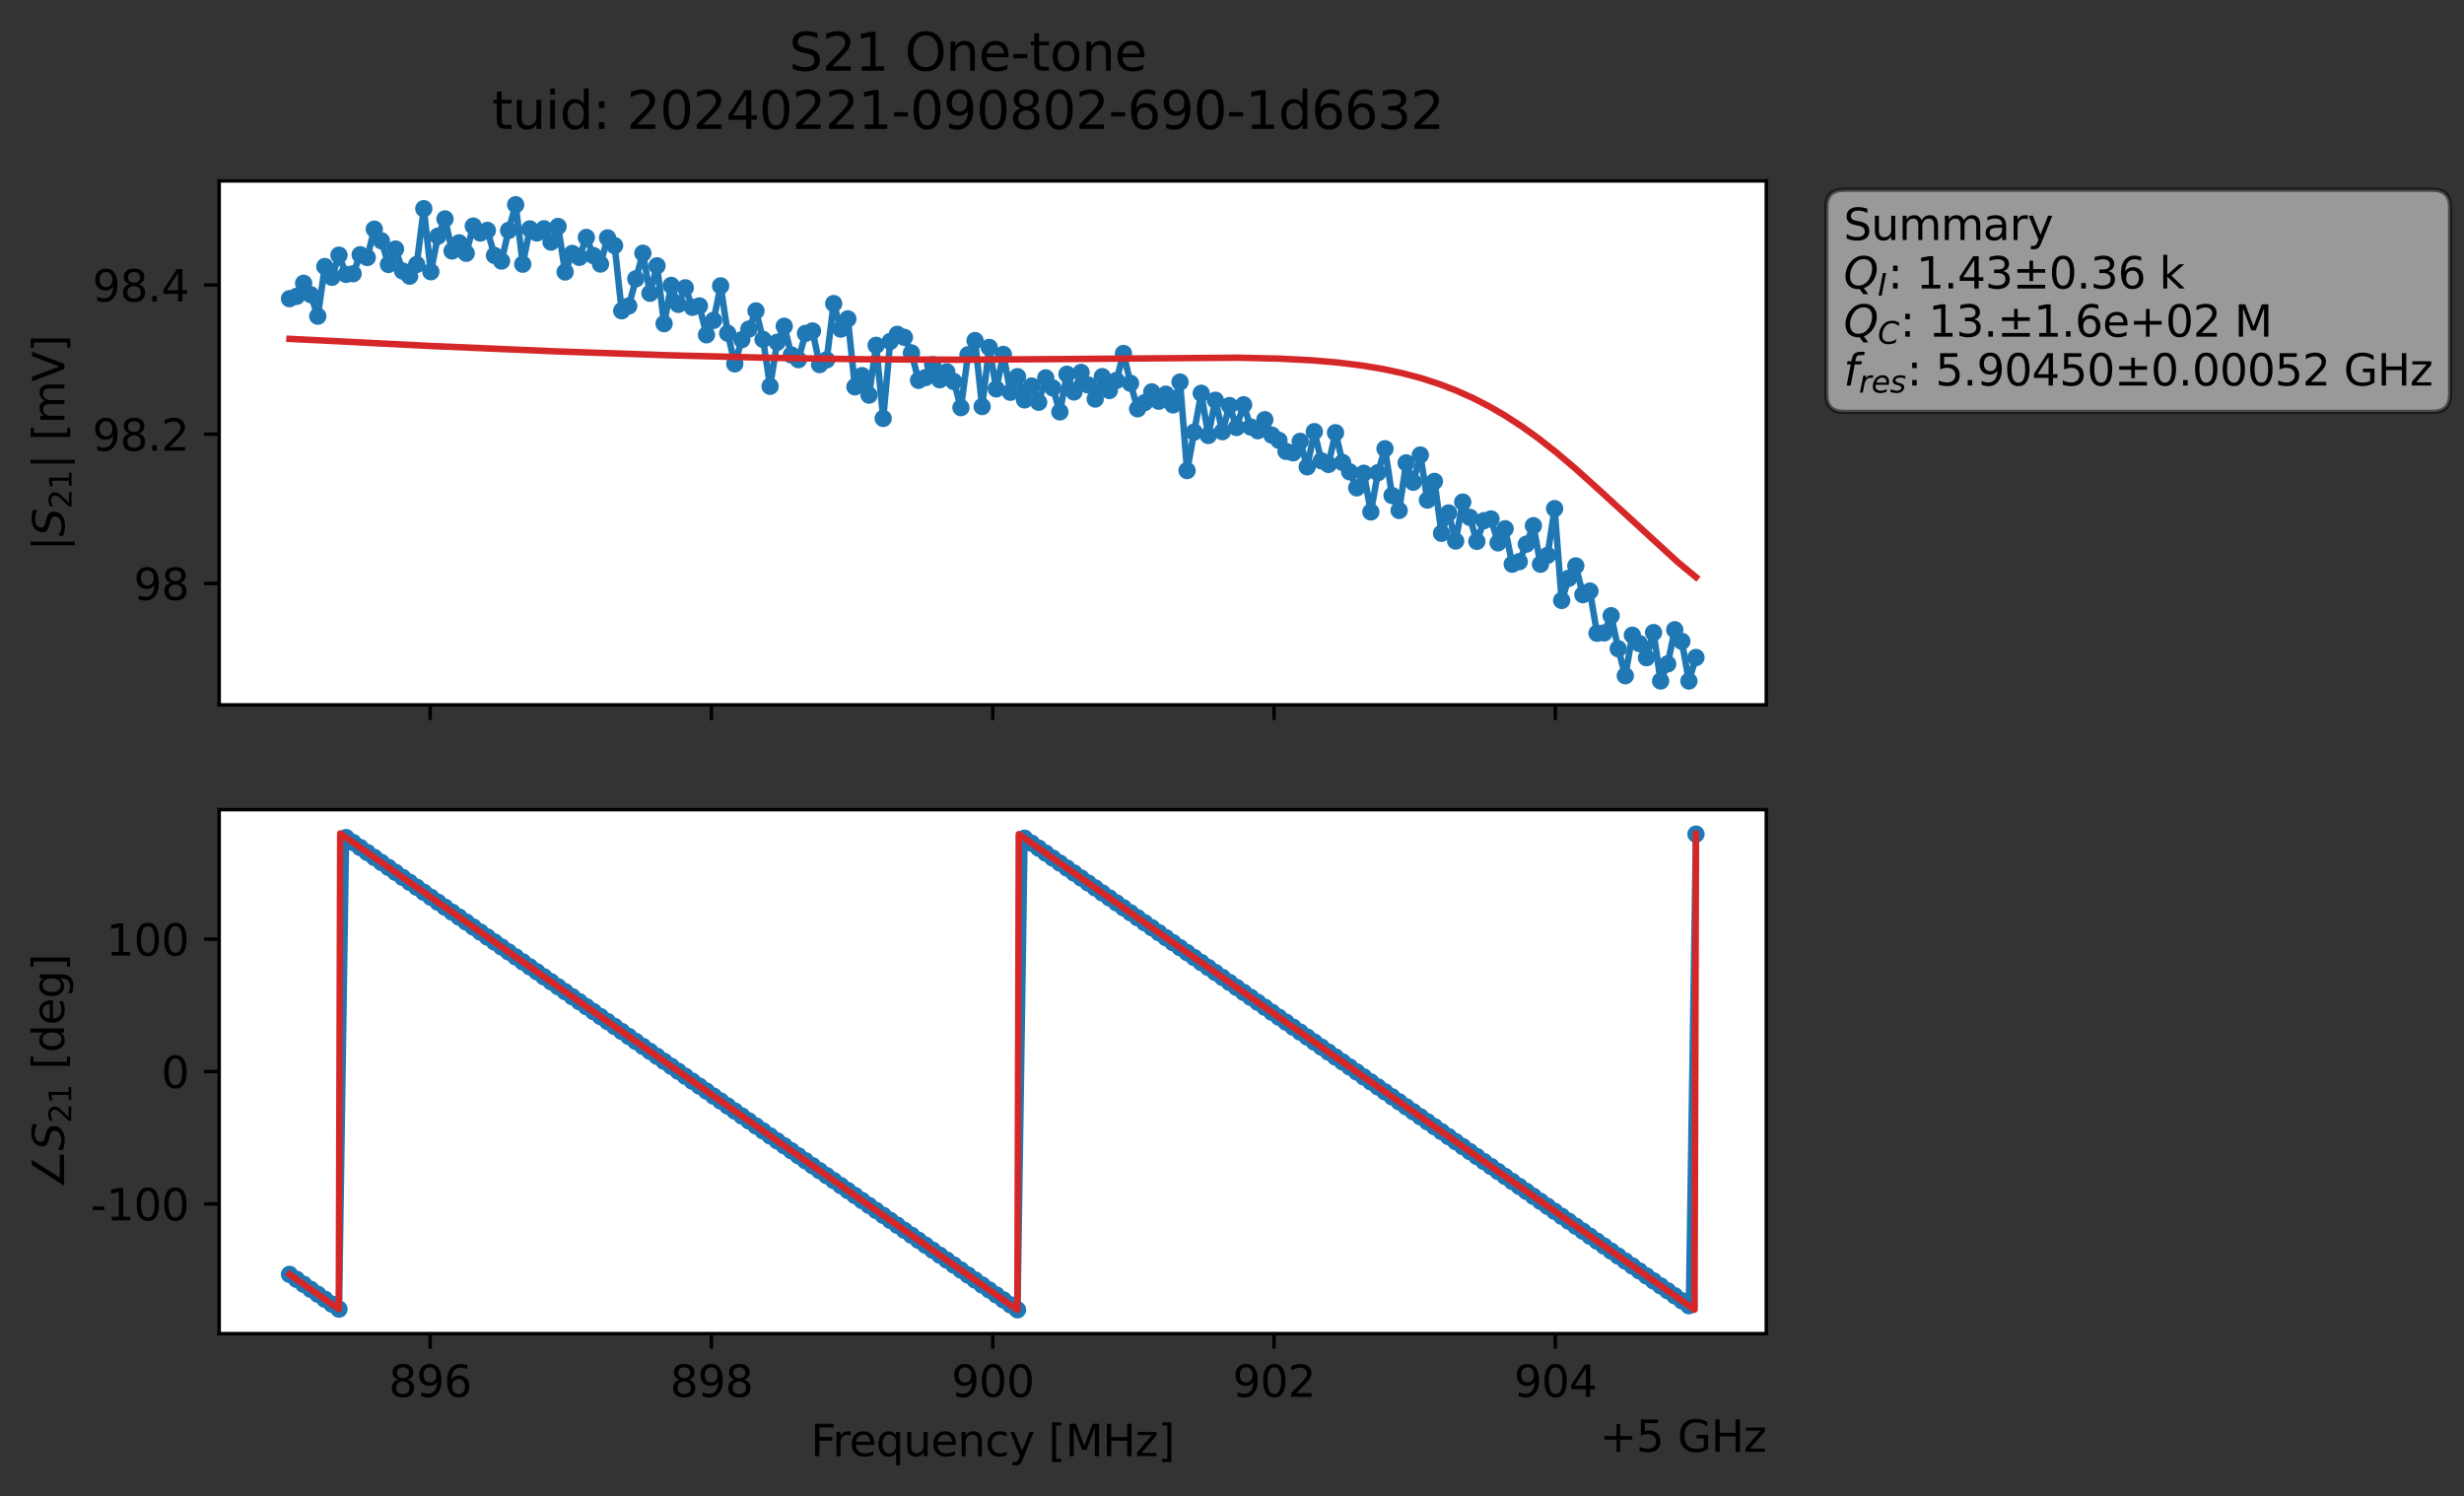 <?xml version="1.0" encoding="utf-8" standalone="no"?>
<!DOCTYPE svg PUBLIC "-//W3C//DTD SVG 1.1//EN"
  "http://www.w3.org/Graphics/SVG/1.1/DTD/svg11.dtd">
<svg xmlns:xlink="http://www.w3.org/1999/xlink" width="568.771pt" height="345.428pt" viewBox="0 0 568.771 345.428" xmlns="http://www.w3.org/2000/svg" version="1.1">
 <rect x="0" y="0" width="568.771" height="345.428" fill="#333333" stroke="none"/>
 <defs>
  <style type="text/css">*{stroke-linejoin: round; stroke-linecap: butt}</style>
 </defs>
 <g id="figure_1">
  <g id="patch_1">
   <path d="M 0 345.428 
L 568.771 345.428 
L 568.771 -0 
L 0 -0 
L 0 345.428 
z
" style="fill: none; opacity: 0"/>
  </g>
  <g id="axes_1">
   <g id="patch_2">
    <path d="M 50.595 162.72 
L 407.715 162.72 
L 407.715 41.76 
L 50.595 41.76 
z
" style="fill: #ffffff"/>
   </g>
   <g id="matplotlib.axis_1">
    <g id="xtick_1">
     <g id="line2d_1">
      <defs>
       <path id="mc853e215ec" d="M 0 0 
L 0 3.5 
" style="stroke: #000000; stroke-width: 0.8"/>
      </defs>
      <g>
       <use xlink:href="#mc853e215ec" x="99.293" y="162.72" style="stroke: #000000; stroke-width: 0.8"/>
      </g>
     </g>
    </g>
    <g id="xtick_2">
     <g id="line2d_2">
      <g>
       <use xlink:href="#mc853e215ec" x="164.224" y="162.72" style="stroke: #000000; stroke-width: 0.8"/>
      </g>
     </g>
    </g>
    <g id="xtick_3">
     <g id="line2d_3">
      <g>
       <use xlink:href="#mc853e215ec" x="229.155" y="162.72" style="stroke: #000000; stroke-width: 0.8"/>
      </g>
     </g>
    </g>
    <g id="xtick_4">
     <g id="line2d_4">
      <g>
       <use xlink:href="#mc853e215ec" x="294.086" y="162.72" style="stroke: #000000; stroke-width: 0.8"/>
      </g>
     </g>
    </g>
    <g id="xtick_5">
     <g id="line2d_5">
      <g>
       <use xlink:href="#mc853e215ec" x="359.017" y="162.72" style="stroke: #000000; stroke-width: 0.8"/>
      </g>
     </g>
    </g>
   </g>
   <g id="matplotlib.axis_2">
    <g id="ytick_1">
     <g id="line2d_6">
      <defs>
       <path id="m049194e2ed" d="M 0 0 
L -3.5 0 
" style="stroke: #000000; stroke-width: 0.8"/>
      </defs>
      <g>
       <use xlink:href="#m049194e2ed" x="50.595" y="134.689" style="stroke: #000000; stroke-width: 0.8"/>
      </g>
     </g>
     <g id="text_1">
      <!-- 98 -->
      <g transform="translate(30.87 138.488) scale(0.1 -0.1)">
       <defs>
        <path id="DejaVuSans-39" d="M 703 97 
L 703 672 
Q 941 559 1184 500 
Q 1428 441 1663 441 
Q 2288 441 2617 861 
Q 2947 1281 2994 2138 
Q 2813 1869 2534 1725 
Q 2256 1581 1919 1581 
Q 1219 1581 811 2004 
Q 403 2428 403 3163 
Q 403 3881 828 4315 
Q 1253 4750 1959 4750 
Q 2769 4750 3195 4129 
Q 3622 3509 3622 2328 
Q 3622 1225 3098 567 
Q 2575 -91 1691 -91 
Q 1453 -91 1209 -44 
Q 966 3 703 97 
z
M 1959 2075 
Q 2384 2075 2632 2365 
Q 2881 2656 2881 3163 
Q 2881 3666 2632 3958 
Q 2384 4250 1959 4250 
Q 1534 4250 1286 3958 
Q 1038 3666 1038 3163 
Q 1038 2656 1286 2365 
Q 1534 2075 1959 2075 
z
" transform="scale(0.016)"/>
        <path id="DejaVuSans-38" d="M 2034 2216 
Q 1584 2216 1326 1975 
Q 1069 1734 1069 1313 
Q 1069 891 1326 650 
Q 1584 409 2034 409 
Q 2484 409 2743 651 
Q 3003 894 3003 1313 
Q 3003 1734 2745 1975 
Q 2488 2216 2034 2216 
z
M 1403 2484 
Q 997 2584 770 2862 
Q 544 3141 544 3541 
Q 544 4100 942 4425 
Q 1341 4750 2034 4750 
Q 2731 4750 3128 4425 
Q 3525 4100 3525 3541 
Q 3525 3141 3298 2862 
Q 3072 2584 2669 2484 
Q 3125 2378 3379 2068 
Q 3634 1759 3634 1313 
Q 3634 634 3220 271 
Q 2806 -91 2034 -91 
Q 1263 -91 848 271 
Q 434 634 434 1313 
Q 434 1759 690 2068 
Q 947 2378 1403 2484 
z
M 1172 3481 
Q 1172 3119 1398 2916 
Q 1625 2713 2034 2713 
Q 2441 2713 2670 2916 
Q 2900 3119 2900 3481 
Q 2900 3844 2670 4047 
Q 2441 4250 2034 4250 
Q 1625 4250 1398 4047 
Q 1172 3844 1172 3481 
z
" transform="scale(0.016)"/>
       </defs>
       <use xlink:href="#DejaVuSans-39"/>
       <use xlink:href="#DejaVuSans-38" x="63.623"/>
      </g>
     </g>
    </g>
    <g id="ytick_2">
     <g id="line2d_7">
      <g>
       <use xlink:href="#m049194e2ed" x="50.595" y="100.243" style="stroke: #000000; stroke-width: 0.8"/>
      </g>
     </g>
     <g id="text_2">
      <!-- 98.2 -->
      <g transform="translate(21.33 104.042) scale(0.1 -0.1)">
       <defs>
        <path id="DejaVuSans-2e" d="M 684 794 
L 1344 794 
L 1344 0 
L 684 0 
L 684 794 
z
" transform="scale(0.016)"/>
        <path id="DejaVuSans-32" d="M 1228 531 
L 3431 531 
L 3431 0 
L 469 0 
L 469 531 
Q 828 903 1448 1529 
Q 2069 2156 2228 2338 
Q 2531 2678 2651 2914 
Q 2772 3150 2772 3378 
Q 2772 3750 2511 3984 
Q 2250 4219 1831 4219 
Q 1534 4219 1204 4116 
Q 875 4013 500 3803 
L 500 4441 
Q 881 4594 1212 4672 
Q 1544 4750 1819 4750 
Q 2544 4750 2975 4387 
Q 3406 4025 3406 3419 
Q 3406 3131 3298 2873 
Q 3191 2616 2906 2266 
Q 2828 2175 2409 1742 
Q 1991 1309 1228 531 
z
" transform="scale(0.016)"/>
       </defs>
       <use xlink:href="#DejaVuSans-39"/>
       <use xlink:href="#DejaVuSans-38" x="63.623"/>
       <use xlink:href="#DejaVuSans-2e" x="127.246"/>
       <use xlink:href="#DejaVuSans-32" x="159.033"/>
      </g>
     </g>
    </g>
    <g id="ytick_3">
     <g id="line2d_8">
      <g>
       <use xlink:href="#m049194e2ed" x="50.595" y="65.797" style="stroke: #000000; stroke-width: 0.8"/>
      </g>
     </g>
     <g id="text_3">
      <!-- 98.4 -->
      <g transform="translate(21.33 69.596) scale(0.1 -0.1)">
       <defs>
        <path id="DejaVuSans-34" d="M 2419 4116 
L 825 1625 
L 2419 1625 
L 2419 4116 
z
M 2253 4666 
L 3047 4666 
L 3047 1625 
L 3713 1625 
L 3713 1100 
L 3047 1100 
L 3047 0 
L 2419 0 
L 2419 1100 
L 313 1100 
L 313 1709 
L 2253 4666 
z
" transform="scale(0.016)"/>
       </defs>
       <use xlink:href="#DejaVuSans-39"/>
       <use xlink:href="#DejaVuSans-38" x="63.623"/>
       <use xlink:href="#DejaVuSans-2e" x="127.246"/>
       <use xlink:href="#DejaVuSans-34" x="159.033"/>
      </g>
     </g>
    </g>
    <g id="text_4">
     <!-- $|S_{21}|$ [mV] -->
     <g transform="translate(14.93 127.19) rotate(-90) scale(0.1 -0.1)">
      <defs>
       <path id="DejaVuSans-7c" d="M 1344 4891 
L 1344 -1509 
L 813 -1509 
L 813 4891 
L 1344 4891 
z
" transform="scale(0.016)"/>
       <path id="DejaVuSans-Oblique-53" d="M 3859 4513 
L 3738 3897 
Q 3422 4066 3111 4152 
Q 2800 4238 2509 4238 
Q 1944 4238 1609 3991 
Q 1275 3744 1275 3334 
Q 1275 3109 1398 2989 
Q 1522 2869 2034 2731 
L 2413 2638 
Q 3053 2472 3303 2217 
Q 3553 1963 3553 1503 
Q 3553 797 2998 353 
Q 2444 -91 1538 -91 
Q 1166 -91 791 -17 
Q 416 56 38 206 
L 166 856 
Q 513 641 861 531 
Q 1209 422 1556 422 
Q 2147 422 2503 684 
Q 2859 947 2859 1369 
Q 2859 1650 2717 1795 
Q 2575 1941 2106 2059 
L 1728 2156 
Q 1081 2325 845 2545 
Q 609 2766 609 3163 
Q 609 3859 1145 4304 
Q 1681 4750 2541 4750 
Q 2875 4750 3203 4690 
Q 3531 4631 3859 4513 
z
" transform="scale(0.016)"/>
       <path id="DejaVuSans-31" d="M 794 531 
L 1825 531 
L 1825 4091 
L 703 3866 
L 703 4441 
L 1819 4666 
L 2450 4666 
L 2450 531 
L 3481 531 
L 3481 0 
L 794 0 
L 794 531 
z
" transform="scale(0.016)"/>
       <path id="DejaVuSans-20" transform="scale(0.016)"/>
       <path id="DejaVuSans-5b" d="M 550 4863 
L 1875 4863 
L 1875 4416 
L 1125 4416 
L 1125 -397 
L 1875 -397 
L 1875 -844 
L 550 -844 
L 550 4863 
z
" transform="scale(0.016)"/>
       <path id="DejaVuSans-6d" d="M 3328 2828 
Q 3544 3216 3844 3400 
Q 4144 3584 4550 3584 
Q 5097 3584 5394 3201 
Q 5691 2819 5691 2113 
L 5691 0 
L 5113 0 
L 5113 2094 
Q 5113 2597 4934 2840 
Q 4756 3084 4391 3084 
Q 3944 3084 3684 2787 
Q 3425 2491 3425 1978 
L 3425 0 
L 2847 0 
L 2847 2094 
Q 2847 2600 2669 2842 
Q 2491 3084 2119 3084 
Q 1678 3084 1418 2786 
Q 1159 2488 1159 1978 
L 1159 0 
L 581 0 
L 581 3500 
L 1159 3500 
L 1159 2956 
Q 1356 3278 1631 3431 
Q 1906 3584 2284 3584 
Q 2666 3584 2933 3390 
Q 3200 3197 3328 2828 
z
" transform="scale(0.016)"/>
       <path id="DejaVuSans-56" d="M 1831 0 
L 50 4666 
L 709 4666 
L 2188 738 
L 3669 4666 
L 4325 4666 
L 2547 0 
L 1831 0 
z
" transform="scale(0.016)"/>
       <path id="DejaVuSans-5d" d="M 1947 4863 
L 1947 -844 
L 622 -844 
L 622 -397 
L 1369 -397 
L 1369 4416 
L 622 4416 
L 622 4863 
L 1947 4863 
z
" transform="scale(0.016)"/>
      </defs>
      <use xlink:href="#DejaVuSans-7c" transform="translate(0 0.578)"/>
      <use xlink:href="#DejaVuSans-Oblique-53" transform="translate(33.691 0.578)"/>
      <use xlink:href="#DejaVuSans-32" transform="translate(97.168 -15.828) scale(0.7)"/>
      <use xlink:href="#DejaVuSans-31" transform="translate(141.704 -15.828) scale(0.7)"/>
      <use xlink:href="#DejaVuSans-7c" transform="translate(188.975 0.578)"/>
      <use xlink:href="#DejaVuSans-20" transform="translate(222.666 0.578)"/>
      <use xlink:href="#DejaVuSans-5b" transform="translate(254.453 0.578)"/>
      <use xlink:href="#DejaVuSans-6d" transform="translate(293.467 0.578)"/>
      <use xlink:href="#DejaVuSans-56" transform="translate(390.879 0.578)"/>
      <use xlink:href="#DejaVuSans-5d" transform="translate(459.287 0.578)"/>
     </g>
    </g>
   </g>
   <g id="line2d_9">
    <path d="M 66.828 68.952 
L 68.459 68.416 
L 70.091 65.394 
L 71.722 68.025 
L 73.354 72.992 
L 74.985 61.529 
L 76.617 64.016 
L 78.248 58.902 
L 79.879 63.341 
L 81.511 63.195 
L 83.142 58.811 
L 84.774 59.442 
L 86.405 52.913 
L 88.037 55.583 
L 89.668 61.052 
L 91.299 57.493 
L 92.931 62.561 
L 94.562 63.76 
L 96.194 61.054 
L 97.825 48.173 
L 99.457 62.736 
L 101.088 54.524 
L 102.719 50.537 
L 104.351 57.943 
L 105.982 56.057 
L 107.614 58.469 
L 109.245 52.191 
L 110.877 53.797 
L 112.508 53.187 
L 114.14 58.963 
L 115.771 60.27 
L 117.402 53.204 
L 119.034 47.258 
L 120.665 60.989 
L 122.297 52.843 
L 123.928 53.783 
L 125.56 52.813 
L 127.191 55.887 
L 128.822 52.283 
L 130.454 62.789 
L 132.085 58.504 
L 133.717 59.405 
L 135.348 54.818 
L 136.98 59.005 
L 138.611 60.955 
L 140.242 54.915 
L 141.874 56.695 
L 143.505 71.748 
L 145.137 70.634 
L 148.4 58.46 
L 150.031 67.712 
L 151.662 61.368 
L 153.294 74.715 
L 154.925 65.891 
L 156.557 70.268 
L 158.188 66.444 
L 159.82 70.951 
L 161.451 70.623 
L 163.082 77.295 
L 164.714 73.965 
L 166.345 65.994 
L 167.977 76.941 
L 169.608 83.998 
L 171.24 78.404 
L 172.871 75.97 
L 174.502 71.772 
L 176.134 78.354 
L 177.765 89.179 
L 179.397 79.01 
L 181.028 75.307 
L 182.66 81.946 
L 184.291 83.033 
L 185.922 76.967 
L 187.554 76.402 
L 189.185 84.169 
L 190.817 83.077 
L 192.448 70.088 
L 194.08 75.982 
L 195.711 73.606 
L 197.342 89.301 
L 198.974 86.718 
L 200.605 91.215 
L 202.237 79.723 
L 203.868 96.599 
L 205.5 78.826 
L 207.131 77.177 
L 208.762 77.876 
L 210.394 81.475 
L 212.025 87.803 
L 213.657 87.16 
L 215.288 84.185 
L 216.92 87.665 
L 218.551 85.833 
L 220.182 88.082 
L 221.814 94.111 
L 223.445 81.899 
L 225.077 78.62 
L 226.708 93.852 
L 228.34 80.199 
L 229.971 89.776 
L 231.602 81.82 
L 233.234 90.556 
L 234.865 86.951 
L 236.497 92.313 
L 238.128 89.122 
L 239.76 92.868 
L 241.391 87.228 
L 243.022 89.553 
L 244.654 95.087 
L 246.285 86.395 
L 247.917 90.483 
L 249.548 85.97 
L 251.18 88.878 
L 252.811 92.116 
L 254.442 86.957 
L 256.074 90.152 
L 257.705 87.836 
L 259.337 81.601 
L 260.968 88.49 
L 262.6 94.383 
L 264.231 92.942 
L 265.862 90.465 
L 267.494 92.626 
L 269.125 90.991 
L 270.757 93.478 
L 272.388 88.196 
L 274.02 108.634 
L 277.282 90.785 
L 278.914 100.538 
L 280.545 92.39 
L 282.177 99.649 
L 283.808 93.622 
L 285.44 98.688 
L 287.071 93.441 
L 288.703 98.586 
L 290.334 99.437 
L 291.965 96.895 
L 293.597 100.461 
L 295.228 101.654 
L 296.86 104.201 
L 298.491 104.533 
L 300.123 101.888 
L 301.754 107.77 
L 303.385 99.645 
L 305.017 106.378 
L 306.648 107.212 
L 308.28 99.896 
L 309.911 106.766 
L 311.543 108.918 
L 313.174 112.621 
L 314.805 109.246 
L 316.437 118.184 
L 318.068 109.124 
L 319.7 103.594 
L 321.331 114.394 
L 322.963 117.839 
L 324.594 106.858 
L 326.225 111.327 
L 327.857 105.04 
L 329.488 115.449 
L 331.12 111.129 
L 332.751 123.11 
L 334.383 118.413 
L 336.014 124.901 
L 337.645 115.905 
L 339.277 119.435 
L 340.908 124.974 
L 342.54 120.205 
L 344.171 119.799 
L 345.803 125.325 
L 347.434 122.064 
L 349.065 130.249 
L 350.697 129.663 
L 353.96 121.364 
L 355.591 130.257 
L 357.223 128.197 
L 358.854 117.419 
L 360.485 138.613 
L 362.117 133.499 
L 363.748 130.636 
L 365.38 137.288 
L 367.011 136.459 
L 368.643 146.191 
L 370.274 146.111 
L 371.905 142.136 
L 373.537 149.766 
L 375.168 155.998 
L 376.8 146.643 
L 378.431 148.575 
L 380.063 151.834 
L 381.694 146.035 
L 383.325 157.209 
L 384.957 153.263 
L 386.588 145.382 
L 388.22 148.058 
L 389.851 157.222 
L 391.483 151.781 
L 391.483 151.781 
" clip-path="url(#pc9bc5e9bb3)" style="fill: none; stroke: #1f77b4; stroke-width: 1.5; stroke-linecap: square"/>
    <defs>
     <path id="m8f35f455c1" d="M 0 1.5 
C 0.398 1.5 0.779 1.342 1.061 1.061 
C 1.342 0.779 1.5 0.398 1.5 0 
C 1.5 -0.398 1.342 -0.779 1.061 -1.061 
C 0.779 -1.342 0.398 -1.5 0 -1.5 
C -0.398 -1.5 -0.779 -1.342 -1.061 -1.061 
C -1.342 -0.779 -1.5 -0.398 -1.5 0 
C -1.5 0.398 -1.342 0.779 -1.061 1.061 
C -0.779 1.342 -0.398 1.5 0 1.5 
z
" style="stroke: #1f77b4"/>
    </defs>
    <g clip-path="url(#pc9bc5e9bb3)">
     <use xlink:href="#m8f35f455c1" x="66.828" y="68.952" style="fill: #1f77b4; stroke: #1f77b4"/>
     <use xlink:href="#m8f35f455c1" x="68.459" y="68.416" style="fill: #1f77b4; stroke: #1f77b4"/>
     <use xlink:href="#m8f35f455c1" x="70.091" y="65.394" style="fill: #1f77b4; stroke: #1f77b4"/>
     <use xlink:href="#m8f35f455c1" x="71.722" y="68.025" style="fill: #1f77b4; stroke: #1f77b4"/>
     <use xlink:href="#m8f35f455c1" x="73.354" y="72.992" style="fill: #1f77b4; stroke: #1f77b4"/>
     <use xlink:href="#m8f35f455c1" x="74.985" y="61.529" style="fill: #1f77b4; stroke: #1f77b4"/>
     <use xlink:href="#m8f35f455c1" x="76.617" y="64.016" style="fill: #1f77b4; stroke: #1f77b4"/>
     <use xlink:href="#m8f35f455c1" x="78.248" y="58.902" style="fill: #1f77b4; stroke: #1f77b4"/>
     <use xlink:href="#m8f35f455c1" x="79.879" y="63.341" style="fill: #1f77b4; stroke: #1f77b4"/>
     <use xlink:href="#m8f35f455c1" x="81.511" y="63.195" style="fill: #1f77b4; stroke: #1f77b4"/>
     <use xlink:href="#m8f35f455c1" x="83.142" y="58.811" style="fill: #1f77b4; stroke: #1f77b4"/>
     <use xlink:href="#m8f35f455c1" x="84.774" y="59.442" style="fill: #1f77b4; stroke: #1f77b4"/>
     <use xlink:href="#m8f35f455c1" x="86.405" y="52.913" style="fill: #1f77b4; stroke: #1f77b4"/>
     <use xlink:href="#m8f35f455c1" x="88.037" y="55.583" style="fill: #1f77b4; stroke: #1f77b4"/>
     <use xlink:href="#m8f35f455c1" x="89.668" y="61.052" style="fill: #1f77b4; stroke: #1f77b4"/>
     <use xlink:href="#m8f35f455c1" x="91.299" y="57.493" style="fill: #1f77b4; stroke: #1f77b4"/>
     <use xlink:href="#m8f35f455c1" x="92.931" y="62.561" style="fill: #1f77b4; stroke: #1f77b4"/>
     <use xlink:href="#m8f35f455c1" x="94.562" y="63.76" style="fill: #1f77b4; stroke: #1f77b4"/>
     <use xlink:href="#m8f35f455c1" x="96.194" y="61.054" style="fill: #1f77b4; stroke: #1f77b4"/>
     <use xlink:href="#m8f35f455c1" x="97.825" y="48.173" style="fill: #1f77b4; stroke: #1f77b4"/>
     <use xlink:href="#m8f35f455c1" x="99.457" y="62.736" style="fill: #1f77b4; stroke: #1f77b4"/>
     <use xlink:href="#m8f35f455c1" x="101.088" y="54.524" style="fill: #1f77b4; stroke: #1f77b4"/>
     <use xlink:href="#m8f35f455c1" x="102.719" y="50.537" style="fill: #1f77b4; stroke: #1f77b4"/>
     <use xlink:href="#m8f35f455c1" x="104.351" y="57.943" style="fill: #1f77b4; stroke: #1f77b4"/>
     <use xlink:href="#m8f35f455c1" x="105.982" y="56.057" style="fill: #1f77b4; stroke: #1f77b4"/>
     <use xlink:href="#m8f35f455c1" x="107.614" y="58.469" style="fill: #1f77b4; stroke: #1f77b4"/>
     <use xlink:href="#m8f35f455c1" x="109.245" y="52.191" style="fill: #1f77b4; stroke: #1f77b4"/>
     <use xlink:href="#m8f35f455c1" x="110.877" y="53.797" style="fill: #1f77b4; stroke: #1f77b4"/>
     <use xlink:href="#m8f35f455c1" x="112.508" y="53.187" style="fill: #1f77b4; stroke: #1f77b4"/>
     <use xlink:href="#m8f35f455c1" x="114.14" y="58.963" style="fill: #1f77b4; stroke: #1f77b4"/>
     <use xlink:href="#m8f35f455c1" x="115.771" y="60.27" style="fill: #1f77b4; stroke: #1f77b4"/>
     <use xlink:href="#m8f35f455c1" x="117.402" y="53.204" style="fill: #1f77b4; stroke: #1f77b4"/>
     <use xlink:href="#m8f35f455c1" x="119.034" y="47.258" style="fill: #1f77b4; stroke: #1f77b4"/>
     <use xlink:href="#m8f35f455c1" x="120.665" y="60.989" style="fill: #1f77b4; stroke: #1f77b4"/>
     <use xlink:href="#m8f35f455c1" x="122.297" y="52.843" style="fill: #1f77b4; stroke: #1f77b4"/>
     <use xlink:href="#m8f35f455c1" x="123.928" y="53.783" style="fill: #1f77b4; stroke: #1f77b4"/>
     <use xlink:href="#m8f35f455c1" x="125.56" y="52.813" style="fill: #1f77b4; stroke: #1f77b4"/>
     <use xlink:href="#m8f35f455c1" x="127.191" y="55.887" style="fill: #1f77b4; stroke: #1f77b4"/>
     <use xlink:href="#m8f35f455c1" x="128.822" y="52.283" style="fill: #1f77b4; stroke: #1f77b4"/>
     <use xlink:href="#m8f35f455c1" x="130.454" y="62.789" style="fill: #1f77b4; stroke: #1f77b4"/>
     <use xlink:href="#m8f35f455c1" x="132.085" y="58.504" style="fill: #1f77b4; stroke: #1f77b4"/>
     <use xlink:href="#m8f35f455c1" x="133.717" y="59.405" style="fill: #1f77b4; stroke: #1f77b4"/>
     <use xlink:href="#m8f35f455c1" x="135.348" y="54.818" style="fill: #1f77b4; stroke: #1f77b4"/>
     <use xlink:href="#m8f35f455c1" x="136.98" y="59.005" style="fill: #1f77b4; stroke: #1f77b4"/>
     <use xlink:href="#m8f35f455c1" x="138.611" y="60.955" style="fill: #1f77b4; stroke: #1f77b4"/>
     <use xlink:href="#m8f35f455c1" x="140.242" y="54.915" style="fill: #1f77b4; stroke: #1f77b4"/>
     <use xlink:href="#m8f35f455c1" x="141.874" y="56.695" style="fill: #1f77b4; stroke: #1f77b4"/>
     <use xlink:href="#m8f35f455c1" x="143.505" y="71.748" style="fill: #1f77b4; stroke: #1f77b4"/>
     <use xlink:href="#m8f35f455c1" x="145.137" y="70.634" style="fill: #1f77b4; stroke: #1f77b4"/>
     <use xlink:href="#m8f35f455c1" x="146.768" y="64.373" style="fill: #1f77b4; stroke: #1f77b4"/>
     <use xlink:href="#m8f35f455c1" x="148.4" y="58.46" style="fill: #1f77b4; stroke: #1f77b4"/>
     <use xlink:href="#m8f35f455c1" x="150.031" y="67.712" style="fill: #1f77b4; stroke: #1f77b4"/>
     <use xlink:href="#m8f35f455c1" x="151.662" y="61.368" style="fill: #1f77b4; stroke: #1f77b4"/>
     <use xlink:href="#m8f35f455c1" x="153.294" y="74.715" style="fill: #1f77b4; stroke: #1f77b4"/>
     <use xlink:href="#m8f35f455c1" x="154.925" y="65.891" style="fill: #1f77b4; stroke: #1f77b4"/>
     <use xlink:href="#m8f35f455c1" x="156.557" y="70.268" style="fill: #1f77b4; stroke: #1f77b4"/>
     <use xlink:href="#m8f35f455c1" x="158.188" y="66.444" style="fill: #1f77b4; stroke: #1f77b4"/>
     <use xlink:href="#m8f35f455c1" x="159.82" y="70.951" style="fill: #1f77b4; stroke: #1f77b4"/>
     <use xlink:href="#m8f35f455c1" x="161.451" y="70.623" style="fill: #1f77b4; stroke: #1f77b4"/>
     <use xlink:href="#m8f35f455c1" x="163.082" y="77.295" style="fill: #1f77b4; stroke: #1f77b4"/>
     <use xlink:href="#m8f35f455c1" x="164.714" y="73.965" style="fill: #1f77b4; stroke: #1f77b4"/>
     <use xlink:href="#m8f35f455c1" x="166.345" y="65.994" style="fill: #1f77b4; stroke: #1f77b4"/>
     <use xlink:href="#m8f35f455c1" x="167.977" y="76.941" style="fill: #1f77b4; stroke: #1f77b4"/>
     <use xlink:href="#m8f35f455c1" x="169.608" y="83.998" style="fill: #1f77b4; stroke: #1f77b4"/>
     <use xlink:href="#m8f35f455c1" x="171.24" y="78.404" style="fill: #1f77b4; stroke: #1f77b4"/>
     <use xlink:href="#m8f35f455c1" x="172.871" y="75.97" style="fill: #1f77b4; stroke: #1f77b4"/>
     <use xlink:href="#m8f35f455c1" x="174.502" y="71.772" style="fill: #1f77b4; stroke: #1f77b4"/>
     <use xlink:href="#m8f35f455c1" x="176.134" y="78.354" style="fill: #1f77b4; stroke: #1f77b4"/>
     <use xlink:href="#m8f35f455c1" x="177.765" y="89.179" style="fill: #1f77b4; stroke: #1f77b4"/>
     <use xlink:href="#m8f35f455c1" x="179.397" y="79.01" style="fill: #1f77b4; stroke: #1f77b4"/>
     <use xlink:href="#m8f35f455c1" x="181.028" y="75.307" style="fill: #1f77b4; stroke: #1f77b4"/>
     <use xlink:href="#m8f35f455c1" x="182.66" y="81.946" style="fill: #1f77b4; stroke: #1f77b4"/>
     <use xlink:href="#m8f35f455c1" x="184.291" y="83.033" style="fill: #1f77b4; stroke: #1f77b4"/>
     <use xlink:href="#m8f35f455c1" x="185.922" y="76.967" style="fill: #1f77b4; stroke: #1f77b4"/>
     <use xlink:href="#m8f35f455c1" x="187.554" y="76.402" style="fill: #1f77b4; stroke: #1f77b4"/>
     <use xlink:href="#m8f35f455c1" x="189.185" y="84.169" style="fill: #1f77b4; stroke: #1f77b4"/>
     <use xlink:href="#m8f35f455c1" x="190.817" y="83.077" style="fill: #1f77b4; stroke: #1f77b4"/>
     <use xlink:href="#m8f35f455c1" x="192.448" y="70.088" style="fill: #1f77b4; stroke: #1f77b4"/>
     <use xlink:href="#m8f35f455c1" x="194.08" y="75.982" style="fill: #1f77b4; stroke: #1f77b4"/>
     <use xlink:href="#m8f35f455c1" x="195.711" y="73.606" style="fill: #1f77b4; stroke: #1f77b4"/>
     <use xlink:href="#m8f35f455c1" x="197.342" y="89.301" style="fill: #1f77b4; stroke: #1f77b4"/>
     <use xlink:href="#m8f35f455c1" x="198.974" y="86.718" style="fill: #1f77b4; stroke: #1f77b4"/>
     <use xlink:href="#m8f35f455c1" x="200.605" y="91.215" style="fill: #1f77b4; stroke: #1f77b4"/>
     <use xlink:href="#m8f35f455c1" x="202.237" y="79.723" style="fill: #1f77b4; stroke: #1f77b4"/>
     <use xlink:href="#m8f35f455c1" x="203.868" y="96.599" style="fill: #1f77b4; stroke: #1f77b4"/>
     <use xlink:href="#m8f35f455c1" x="205.5" y="78.826" style="fill: #1f77b4; stroke: #1f77b4"/>
     <use xlink:href="#m8f35f455c1" x="207.131" y="77.177" style="fill: #1f77b4; stroke: #1f77b4"/>
     <use xlink:href="#m8f35f455c1" x="208.762" y="77.876" style="fill: #1f77b4; stroke: #1f77b4"/>
     <use xlink:href="#m8f35f455c1" x="210.394" y="81.475" style="fill: #1f77b4; stroke: #1f77b4"/>
     <use xlink:href="#m8f35f455c1" x="212.025" y="87.803" style="fill: #1f77b4; stroke: #1f77b4"/>
     <use xlink:href="#m8f35f455c1" x="213.657" y="87.16" style="fill: #1f77b4; stroke: #1f77b4"/>
     <use xlink:href="#m8f35f455c1" x="215.288" y="84.185" style="fill: #1f77b4; stroke: #1f77b4"/>
     <use xlink:href="#m8f35f455c1" x="216.92" y="87.665" style="fill: #1f77b4; stroke: #1f77b4"/>
     <use xlink:href="#m8f35f455c1" x="218.551" y="85.833" style="fill: #1f77b4; stroke: #1f77b4"/>
     <use xlink:href="#m8f35f455c1" x="220.182" y="88.082" style="fill: #1f77b4; stroke: #1f77b4"/>
     <use xlink:href="#m8f35f455c1" x="221.814" y="94.111" style="fill: #1f77b4; stroke: #1f77b4"/>
     <use xlink:href="#m8f35f455c1" x="223.445" y="81.899" style="fill: #1f77b4; stroke: #1f77b4"/>
     <use xlink:href="#m8f35f455c1" x="225.077" y="78.62" style="fill: #1f77b4; stroke: #1f77b4"/>
     <use xlink:href="#m8f35f455c1" x="226.708" y="93.852" style="fill: #1f77b4; stroke: #1f77b4"/>
     <use xlink:href="#m8f35f455c1" x="228.34" y="80.199" style="fill: #1f77b4; stroke: #1f77b4"/>
     <use xlink:href="#m8f35f455c1" x="229.971" y="89.776" style="fill: #1f77b4; stroke: #1f77b4"/>
     <use xlink:href="#m8f35f455c1" x="231.602" y="81.82" style="fill: #1f77b4; stroke: #1f77b4"/>
     <use xlink:href="#m8f35f455c1" x="233.234" y="90.556" style="fill: #1f77b4; stroke: #1f77b4"/>
     <use xlink:href="#m8f35f455c1" x="234.865" y="86.951" style="fill: #1f77b4; stroke: #1f77b4"/>
     <use xlink:href="#m8f35f455c1" x="236.497" y="92.313" style="fill: #1f77b4; stroke: #1f77b4"/>
     <use xlink:href="#m8f35f455c1" x="238.128" y="89.122" style="fill: #1f77b4; stroke: #1f77b4"/>
     <use xlink:href="#m8f35f455c1" x="239.76" y="92.868" style="fill: #1f77b4; stroke: #1f77b4"/>
     <use xlink:href="#m8f35f455c1" x="241.391" y="87.228" style="fill: #1f77b4; stroke: #1f77b4"/>
     <use xlink:href="#m8f35f455c1" x="243.022" y="89.553" style="fill: #1f77b4; stroke: #1f77b4"/>
     <use xlink:href="#m8f35f455c1" x="244.654" y="95.087" style="fill: #1f77b4; stroke: #1f77b4"/>
     <use xlink:href="#m8f35f455c1" x="246.285" y="86.395" style="fill: #1f77b4; stroke: #1f77b4"/>
     <use xlink:href="#m8f35f455c1" x="247.917" y="90.483" style="fill: #1f77b4; stroke: #1f77b4"/>
     <use xlink:href="#m8f35f455c1" x="249.548" y="85.97" style="fill: #1f77b4; stroke: #1f77b4"/>
     <use xlink:href="#m8f35f455c1" x="251.18" y="88.878" style="fill: #1f77b4; stroke: #1f77b4"/>
     <use xlink:href="#m8f35f455c1" x="252.811" y="92.116" style="fill: #1f77b4; stroke: #1f77b4"/>
     <use xlink:href="#m8f35f455c1" x="254.442" y="86.957" style="fill: #1f77b4; stroke: #1f77b4"/>
     <use xlink:href="#m8f35f455c1" x="256.074" y="90.152" style="fill: #1f77b4; stroke: #1f77b4"/>
     <use xlink:href="#m8f35f455c1" x="257.705" y="87.836" style="fill: #1f77b4; stroke: #1f77b4"/>
     <use xlink:href="#m8f35f455c1" x="259.337" y="81.601" style="fill: #1f77b4; stroke: #1f77b4"/>
     <use xlink:href="#m8f35f455c1" x="260.968" y="88.49" style="fill: #1f77b4; stroke: #1f77b4"/>
     <use xlink:href="#m8f35f455c1" x="262.6" y="94.383" style="fill: #1f77b4; stroke: #1f77b4"/>
     <use xlink:href="#m8f35f455c1" x="264.231" y="92.942" style="fill: #1f77b4; stroke: #1f77b4"/>
     <use xlink:href="#m8f35f455c1" x="265.862" y="90.465" style="fill: #1f77b4; stroke: #1f77b4"/>
     <use xlink:href="#m8f35f455c1" x="267.494" y="92.626" style="fill: #1f77b4; stroke: #1f77b4"/>
     <use xlink:href="#m8f35f455c1" x="269.125" y="90.991" style="fill: #1f77b4; stroke: #1f77b4"/>
     <use xlink:href="#m8f35f455c1" x="270.757" y="93.478" style="fill: #1f77b4; stroke: #1f77b4"/>
     <use xlink:href="#m8f35f455c1" x="272.388" y="88.196" style="fill: #1f77b4; stroke: #1f77b4"/>
     <use xlink:href="#m8f35f455c1" x="274.02" y="108.634" style="fill: #1f77b4; stroke: #1f77b4"/>
     <use xlink:href="#m8f35f455c1" x="275.651" y="99.752" style="fill: #1f77b4; stroke: #1f77b4"/>
     <use xlink:href="#m8f35f455c1" x="277.282" y="90.785" style="fill: #1f77b4; stroke: #1f77b4"/>
     <use xlink:href="#m8f35f455c1" x="278.914" y="100.538" style="fill: #1f77b4; stroke: #1f77b4"/>
     <use xlink:href="#m8f35f455c1" x="280.545" y="92.39" style="fill: #1f77b4; stroke: #1f77b4"/>
     <use xlink:href="#m8f35f455c1" x="282.177" y="99.649" style="fill: #1f77b4; stroke: #1f77b4"/>
     <use xlink:href="#m8f35f455c1" x="283.808" y="93.622" style="fill: #1f77b4; stroke: #1f77b4"/>
     <use xlink:href="#m8f35f455c1" x="285.44" y="98.688" style="fill: #1f77b4; stroke: #1f77b4"/>
     <use xlink:href="#m8f35f455c1" x="287.071" y="93.441" style="fill: #1f77b4; stroke: #1f77b4"/>
     <use xlink:href="#m8f35f455c1" x="288.703" y="98.586" style="fill: #1f77b4; stroke: #1f77b4"/>
     <use xlink:href="#m8f35f455c1" x="290.334" y="99.437" style="fill: #1f77b4; stroke: #1f77b4"/>
     <use xlink:href="#m8f35f455c1" x="291.965" y="96.895" style="fill: #1f77b4; stroke: #1f77b4"/>
     <use xlink:href="#m8f35f455c1" x="293.597" y="100.461" style="fill: #1f77b4; stroke: #1f77b4"/>
     <use xlink:href="#m8f35f455c1" x="295.228" y="101.654" style="fill: #1f77b4; stroke: #1f77b4"/>
     <use xlink:href="#m8f35f455c1" x="296.86" y="104.201" style="fill: #1f77b4; stroke: #1f77b4"/>
     <use xlink:href="#m8f35f455c1" x="298.491" y="104.533" style="fill: #1f77b4; stroke: #1f77b4"/>
     <use xlink:href="#m8f35f455c1" x="300.123" y="101.888" style="fill: #1f77b4; stroke: #1f77b4"/>
     <use xlink:href="#m8f35f455c1" x="301.754" y="107.77" style="fill: #1f77b4; stroke: #1f77b4"/>
     <use xlink:href="#m8f35f455c1" x="303.385" y="99.645" style="fill: #1f77b4; stroke: #1f77b4"/>
     <use xlink:href="#m8f35f455c1" x="305.017" y="106.378" style="fill: #1f77b4; stroke: #1f77b4"/>
     <use xlink:href="#m8f35f455c1" x="306.648" y="107.212" style="fill: #1f77b4; stroke: #1f77b4"/>
     <use xlink:href="#m8f35f455c1" x="308.28" y="99.896" style="fill: #1f77b4; stroke: #1f77b4"/>
     <use xlink:href="#m8f35f455c1" x="309.911" y="106.766" style="fill: #1f77b4; stroke: #1f77b4"/>
     <use xlink:href="#m8f35f455c1" x="311.543" y="108.918" style="fill: #1f77b4; stroke: #1f77b4"/>
     <use xlink:href="#m8f35f455c1" x="313.174" y="112.621" style="fill: #1f77b4; stroke: #1f77b4"/>
     <use xlink:href="#m8f35f455c1" x="314.805" y="109.246" style="fill: #1f77b4; stroke: #1f77b4"/>
     <use xlink:href="#m8f35f455c1" x="316.437" y="118.184" style="fill: #1f77b4; stroke: #1f77b4"/>
     <use xlink:href="#m8f35f455c1" x="318.068" y="109.124" style="fill: #1f77b4; stroke: #1f77b4"/>
     <use xlink:href="#m8f35f455c1" x="319.7" y="103.594" style="fill: #1f77b4; stroke: #1f77b4"/>
     <use xlink:href="#m8f35f455c1" x="321.331" y="114.394" style="fill: #1f77b4; stroke: #1f77b4"/>
     <use xlink:href="#m8f35f455c1" x="322.963" y="117.839" style="fill: #1f77b4; stroke: #1f77b4"/>
     <use xlink:href="#m8f35f455c1" x="324.594" y="106.858" style="fill: #1f77b4; stroke: #1f77b4"/>
     <use xlink:href="#m8f35f455c1" x="326.225" y="111.327" style="fill: #1f77b4; stroke: #1f77b4"/>
     <use xlink:href="#m8f35f455c1" x="327.857" y="105.04" style="fill: #1f77b4; stroke: #1f77b4"/>
     <use xlink:href="#m8f35f455c1" x="329.488" y="115.449" style="fill: #1f77b4; stroke: #1f77b4"/>
     <use xlink:href="#m8f35f455c1" x="331.12" y="111.129" style="fill: #1f77b4; stroke: #1f77b4"/>
     <use xlink:href="#m8f35f455c1" x="332.751" y="123.11" style="fill: #1f77b4; stroke: #1f77b4"/>
     <use xlink:href="#m8f35f455c1" x="334.383" y="118.413" style="fill: #1f77b4; stroke: #1f77b4"/>
     <use xlink:href="#m8f35f455c1" x="336.014" y="124.901" style="fill: #1f77b4; stroke: #1f77b4"/>
     <use xlink:href="#m8f35f455c1" x="337.645" y="115.905" style="fill: #1f77b4; stroke: #1f77b4"/>
     <use xlink:href="#m8f35f455c1" x="339.277" y="119.435" style="fill: #1f77b4; stroke: #1f77b4"/>
     <use xlink:href="#m8f35f455c1" x="340.908" y="124.974" style="fill: #1f77b4; stroke: #1f77b4"/>
     <use xlink:href="#m8f35f455c1" x="342.54" y="120.205" style="fill: #1f77b4; stroke: #1f77b4"/>
     <use xlink:href="#m8f35f455c1" x="344.171" y="119.799" style="fill: #1f77b4; stroke: #1f77b4"/>
     <use xlink:href="#m8f35f455c1" x="345.803" y="125.325" style="fill: #1f77b4; stroke: #1f77b4"/>
     <use xlink:href="#m8f35f455c1" x="347.434" y="122.064" style="fill: #1f77b4; stroke: #1f77b4"/>
     <use xlink:href="#m8f35f455c1" x="349.065" y="130.249" style="fill: #1f77b4; stroke: #1f77b4"/>
     <use xlink:href="#m8f35f455c1" x="350.697" y="129.663" style="fill: #1f77b4; stroke: #1f77b4"/>
     <use xlink:href="#m8f35f455c1" x="352.328" y="125.624" style="fill: #1f77b4; stroke: #1f77b4"/>
     <use xlink:href="#m8f35f455c1" x="353.96" y="121.364" style="fill: #1f77b4; stroke: #1f77b4"/>
     <use xlink:href="#m8f35f455c1" x="355.591" y="130.257" style="fill: #1f77b4; stroke: #1f77b4"/>
     <use xlink:href="#m8f35f455c1" x="357.223" y="128.197" style="fill: #1f77b4; stroke: #1f77b4"/>
     <use xlink:href="#m8f35f455c1" x="358.854" y="117.419" style="fill: #1f77b4; stroke: #1f77b4"/>
     <use xlink:href="#m8f35f455c1" x="360.485" y="138.613" style="fill: #1f77b4; stroke: #1f77b4"/>
     <use xlink:href="#m8f35f455c1" x="362.117" y="133.499" style="fill: #1f77b4; stroke: #1f77b4"/>
     <use xlink:href="#m8f35f455c1" x="363.748" y="130.636" style="fill: #1f77b4; stroke: #1f77b4"/>
     <use xlink:href="#m8f35f455c1" x="365.38" y="137.288" style="fill: #1f77b4; stroke: #1f77b4"/>
     <use xlink:href="#m8f35f455c1" x="367.011" y="136.459" style="fill: #1f77b4; stroke: #1f77b4"/>
     <use xlink:href="#m8f35f455c1" x="368.643" y="146.191" style="fill: #1f77b4; stroke: #1f77b4"/>
     <use xlink:href="#m8f35f455c1" x="370.274" y="146.111" style="fill: #1f77b4; stroke: #1f77b4"/>
     <use xlink:href="#m8f35f455c1" x="371.905" y="142.136" style="fill: #1f77b4; stroke: #1f77b4"/>
     <use xlink:href="#m8f35f455c1" x="373.537" y="149.766" style="fill: #1f77b4; stroke: #1f77b4"/>
     <use xlink:href="#m8f35f455c1" x="375.168" y="155.998" style="fill: #1f77b4; stroke: #1f77b4"/>
     <use xlink:href="#m8f35f455c1" x="376.8" y="146.643" style="fill: #1f77b4; stroke: #1f77b4"/>
     <use xlink:href="#m8f35f455c1" x="378.431" y="148.575" style="fill: #1f77b4; stroke: #1f77b4"/>
     <use xlink:href="#m8f35f455c1" x="380.063" y="151.834" style="fill: #1f77b4; stroke: #1f77b4"/>
     <use xlink:href="#m8f35f455c1" x="381.694" y="146.035" style="fill: #1f77b4; stroke: #1f77b4"/>
     <use xlink:href="#m8f35f455c1" x="383.325" y="157.209" style="fill: #1f77b4; stroke: #1f77b4"/>
     <use xlink:href="#m8f35f455c1" x="384.957" y="153.263" style="fill: #1f77b4; stroke: #1f77b4"/>
     <use xlink:href="#m8f35f455c1" x="386.588" y="145.382" style="fill: #1f77b4; stroke: #1f77b4"/>
     <use xlink:href="#m8f35f455c1" x="388.22" y="148.058" style="fill: #1f77b4; stroke: #1f77b4"/>
     <use xlink:href="#m8f35f455c1" x="389.851" y="157.222" style="fill: #1f77b4; stroke: #1f77b4"/>
     <use xlink:href="#m8f35f455c1" x="391.483" y="151.781" style="fill: #1f77b4; stroke: #1f77b4"/>
    </g>
   </g>
   <g id="line2d_10">
    <path d="M 66.828 78.228 
L 99.651 79.884 
L 128.574 81.125 
L 154.573 82.021 
L 177.971 82.61 
L 199.745 82.939 
L 220.868 83.035 
L 242.967 82.907 
L 285.864 82.578 
L 295.289 82.791 
L 302.763 83.177 
L 308.938 83.705 
L 314.462 84.393 
L 319.337 85.213 
L 323.887 86.194 
L 328.112 87.323 
L 332.336 88.694 
L 336.236 90.196 
L 340.136 91.948 
L 343.711 93.786 
L 347.285 95.855 
L 351.185 98.378 
L 355.085 101.174 
L 359.31 104.489 
L 363.859 108.349 
L 369.384 113.338 
L 387.258 129.75 
L 391.483 133.236 
L 391.483 133.236 
" clip-path="url(#pc9bc5e9bb3)" style="fill: none; stroke: #d62728; stroke-width: 1.5; stroke-linecap: square"/>
   </g>
   <g id="patch_3">
    <path d="M 50.595 162.72 
L 50.595 41.76 
" style="fill: none; stroke: #000000; stroke-width: 0.8; stroke-linejoin: miter; stroke-linecap: square"/>
   </g>
   <g id="patch_4">
    <path d="M 407.715 162.72 
L 407.715 41.76 
" style="fill: none; stroke: #000000; stroke-width: 0.8; stroke-linejoin: miter; stroke-linecap: square"/>
   </g>
   <g id="patch_5">
    <path d="M 50.595 162.72 
L 407.715 162.72 
" style="fill: none; stroke: #000000; stroke-width: 0.8; stroke-linejoin: miter; stroke-linecap: square"/>
   </g>
   <g id="patch_6">
    <path d="M 50.595 41.76 
L 407.715 41.76 
" style="fill: none; stroke: #000000; stroke-width: 0.8; stroke-linejoin: miter; stroke-linecap: square"/>
   </g>
   <g id="text_5">
    <g id="patch_7">
     <path d="M 425.571 95.08 
L 561.571 95.08 
Q 565.571 95.08 565.571 91.08 
L 565.571 47.808 
Q 565.571 43.808 561.571 43.808 
L 425.571 43.808 
Q 421.571 43.808 421.571 47.808 
L 421.571 91.08 
Q 421.571 95.08 425.571 95.08 
z
" style="fill: #ffffff; opacity: 0.5; stroke: #000000; stroke-linejoin: miter"/>
    </g>
    <!-- Summary -->
    <g transform="translate(425.571 55.406) scale(0.1 -0.1)">
     <defs>
      <path id="DejaVuSans-53" d="M 3425 4513 
L 3425 3897 
Q 3066 4069 2747 4153 
Q 2428 4238 2131 4238 
Q 1616 4238 1336 4038 
Q 1056 3838 1056 3469 
Q 1056 3159 1242 3001 
Q 1428 2844 1947 2747 
L 2328 2669 
Q 3034 2534 3370 2195 
Q 3706 1856 3706 1288 
Q 3706 609 3251 259 
Q 2797 -91 1919 -91 
Q 1588 -91 1214 -16 
Q 841 59 441 206 
L 441 856 
Q 825 641 1194 531 
Q 1563 422 1919 422 
Q 2459 422 2753 634 
Q 3047 847 3047 1241 
Q 3047 1584 2836 1778 
Q 2625 1972 2144 2069 
L 1759 2144 
Q 1053 2284 737 2584 
Q 422 2884 422 3419 
Q 422 4038 858 4394 
Q 1294 4750 2059 4750 
Q 2388 4750 2728 4690 
Q 3069 4631 3425 4513 
z
" transform="scale(0.016)"/>
      <path id="DejaVuSans-75" d="M 544 1381 
L 544 3500 
L 1119 3500 
L 1119 1403 
Q 1119 906 1312 657 
Q 1506 409 1894 409 
Q 2359 409 2629 706 
Q 2900 1003 2900 1516 
L 2900 3500 
L 3475 3500 
L 3475 0 
L 2900 0 
L 2900 538 
Q 2691 219 2414 64 
Q 2138 -91 1772 -91 
Q 1169 -91 856 284 
Q 544 659 544 1381 
z
M 1991 3584 
L 1991 3584 
z
" transform="scale(0.016)"/>
      <path id="DejaVuSans-61" d="M 2194 1759 
Q 1497 1759 1228 1600 
Q 959 1441 959 1056 
Q 959 750 1161 570 
Q 1363 391 1709 391 
Q 2188 391 2477 730 
Q 2766 1069 2766 1631 
L 2766 1759 
L 2194 1759 
z
M 3341 1997 
L 3341 0 
L 2766 0 
L 2766 531 
Q 2569 213 2275 61 
Q 1981 -91 1556 -91 
Q 1019 -91 701 211 
Q 384 513 384 1019 
Q 384 1609 779 1909 
Q 1175 2209 1959 2209 
L 2766 2209 
L 2766 2266 
Q 2766 2663 2505 2880 
Q 2244 3097 1772 3097 
Q 1472 3097 1187 3025 
Q 903 2953 641 2809 
L 641 3341 
Q 956 3463 1253 3523 
Q 1550 3584 1831 3584 
Q 2591 3584 2966 3190 
Q 3341 2797 3341 1997 
z
" transform="scale(0.016)"/>
      <path id="DejaVuSans-72" d="M 2631 2963 
Q 2534 3019 2420 3045 
Q 2306 3072 2169 3072 
Q 1681 3072 1420 2755 
Q 1159 2438 1159 1844 
L 1159 0 
L 581 0 
L 581 3500 
L 1159 3500 
L 1159 2956 
Q 1341 3275 1631 3429 
Q 1922 3584 2338 3584 
Q 2397 3584 2469 3576 
Q 2541 3569 2628 3553 
L 2631 2963 
z
" transform="scale(0.016)"/>
      <path id="DejaVuSans-79" d="M 2059 -325 
Q 1816 -950 1584 -1140 
Q 1353 -1331 966 -1331 
L 506 -1331 
L 506 -850 
L 844 -850 
Q 1081 -850 1212 -737 
Q 1344 -625 1503 -206 
L 1606 56 
L 191 3500 
L 800 3500 
L 1894 763 
L 2988 3500 
L 3597 3500 
L 2059 -325 
z
" transform="scale(0.016)"/>
     </defs>
     <use xlink:href="#DejaVuSans-53"/>
     <use xlink:href="#DejaVuSans-75" x="63.477"/>
     <use xlink:href="#DejaVuSans-6d" x="126.855"/>
     <use xlink:href="#DejaVuSans-6d" x="224.268"/>
     <use xlink:href="#DejaVuSans-61" x="321.68"/>
     <use xlink:href="#DejaVuSans-72" x="382.959"/>
     <use xlink:href="#DejaVuSans-79" x="424.072"/>
    </g>
    <!-- $Q_I$: 1.43$\pm$0.36 k -->
    <g transform="translate(425.571 66.604) scale(0.1 -0.1)">
     <defs>
      <path id="DejaVuSans-Oblique-51" d="M 2309 -84 
Q 2275 -88 2237 -89 
Q 2200 -91 2125 -91 
Q 1250 -91 756 411 
Q 263 913 263 1797 
Q 263 2319 452 2844 
Q 641 3369 978 3788 
Q 1369 4269 1858 4509 
Q 2347 4750 2938 4750 
Q 3794 4750 4287 4245 
Q 4781 3741 4781 2869 
Q 4781 1928 4265 1147 
Q 3750 366 2919 44 
L 3553 -825 
L 2847 -825 
L 2309 -84 
z
M 2919 4238 
Q 2400 4238 2003 3986 
Q 1606 3734 1313 3219 
Q 1125 2891 1026 2522 
Q 928 2153 928 1778 
Q 928 1128 1239 775 
Q 1550 422 2119 422 
Q 2631 422 3032 676 
Q 3434 931 3719 1434 
Q 3909 1772 4009 2142 
Q 4109 2513 4109 2881 
Q 4109 3528 3796 3883 
Q 3484 4238 2919 4238 
z
" transform="scale(0.016)"/>
      <path id="DejaVuSans-Oblique-49" d="M 1081 4666 
L 1716 4666 
L 806 0 
L 172 0 
L 1081 4666 
z
" transform="scale(0.016)"/>
      <path id="DejaVuSans-3a" d="M 750 794 
L 1409 794 
L 1409 0 
L 750 0 
L 750 794 
z
M 750 3309 
L 1409 3309 
L 1409 2516 
L 750 2516 
L 750 3309 
z
" transform="scale(0.016)"/>
      <path id="DejaVuSans-33" d="M 2597 2516 
Q 3050 2419 3304 2112 
Q 3559 1806 3559 1356 
Q 3559 666 3084 287 
Q 2609 -91 1734 -91 
Q 1441 -91 1130 -33 
Q 819 25 488 141 
L 488 750 
Q 750 597 1062 519 
Q 1375 441 1716 441 
Q 2309 441 2620 675 
Q 2931 909 2931 1356 
Q 2931 1769 2642 2001 
Q 2353 2234 1838 2234 
L 1294 2234 
L 1294 2753 
L 1863 2753 
Q 2328 2753 2575 2939 
Q 2822 3125 2822 3475 
Q 2822 3834 2567 4026 
Q 2313 4219 1838 4219 
Q 1578 4219 1281 4162 
Q 984 4106 628 3988 
L 628 4550 
Q 988 4650 1302 4700 
Q 1616 4750 1894 4750 
Q 2613 4750 3031 4423 
Q 3450 4097 3450 3541 
Q 3450 3153 3228 2886 
Q 3006 2619 2597 2516 
z
" transform="scale(0.016)"/>
      <path id="DejaVuSans-b1" d="M 2944 4013 
L 2944 2803 
L 4684 2803 
L 4684 2272 
L 2944 2272 
L 2944 1063 
L 2419 1063 
L 2419 2272 
L 678 2272 
L 678 2803 
L 2419 2803 
L 2419 4013 
L 2944 4013 
z
M 678 531 
L 4684 531 
L 4684 0 
L 678 0 
L 678 531 
z
" transform="scale(0.016)"/>
      <path id="DejaVuSans-30" d="M 2034 4250 
Q 1547 4250 1301 3770 
Q 1056 3291 1056 2328 
Q 1056 1369 1301 889 
Q 1547 409 2034 409 
Q 2525 409 2770 889 
Q 3016 1369 3016 2328 
Q 3016 3291 2770 3770 
Q 2525 4250 2034 4250 
z
M 2034 4750 
Q 2819 4750 3233 4129 
Q 3647 3509 3647 2328 
Q 3647 1150 3233 529 
Q 2819 -91 2034 -91 
Q 1250 -91 836 529 
Q 422 1150 422 2328 
Q 422 3509 836 4129 
Q 1250 4750 2034 4750 
z
" transform="scale(0.016)"/>
      <path id="DejaVuSans-36" d="M 2113 2584 
Q 1688 2584 1439 2293 
Q 1191 2003 1191 1497 
Q 1191 994 1439 701 
Q 1688 409 2113 409 
Q 2538 409 2786 701 
Q 3034 994 3034 1497 
Q 3034 2003 2786 2293 
Q 2538 2584 2113 2584 
z
M 3366 4563 
L 3366 3988 
Q 3128 4100 2886 4159 
Q 2644 4219 2406 4219 
Q 1781 4219 1451 3797 
Q 1122 3375 1075 2522 
Q 1259 2794 1537 2939 
Q 1816 3084 2150 3084 
Q 2853 3084 3261 2657 
Q 3669 2231 3669 1497 
Q 3669 778 3244 343 
Q 2819 -91 2113 -91 
Q 1303 -91 875 529 
Q 447 1150 447 2328 
Q 447 3434 972 4092 
Q 1497 4750 2381 4750 
Q 2619 4750 2861 4703 
Q 3103 4656 3366 4563 
z
" transform="scale(0.016)"/>
      <path id="DejaVuSans-6b" d="M 581 4863 
L 1159 4863 
L 1159 1991 
L 2875 3500 
L 3609 3500 
L 1753 1863 
L 3688 0 
L 2938 0 
L 1159 1709 
L 1159 0 
L 581 0 
L 581 4863 
z
" transform="scale(0.016)"/>
     </defs>
     <use xlink:href="#DejaVuSans-Oblique-51" transform="translate(0 0.016)"/>
     <use xlink:href="#DejaVuSans-Oblique-49" transform="translate(78.711 -16.391) scale(0.7)"/>
     <use xlink:href="#DejaVuSans-3a" transform="translate(102.09 0.016)"/>
     <use xlink:href="#DejaVuSans-20" transform="translate(135.781 0.016)"/>
     <use xlink:href="#DejaVuSans-31" transform="translate(167.568 0.016)"/>
     <use xlink:href="#DejaVuSans-2e" transform="translate(231.191 0.016)"/>
     <use xlink:href="#DejaVuSans-34" transform="translate(262.979 0.016)"/>
     <use xlink:href="#DejaVuSans-33" transform="translate(326.602 0.016)"/>
     <use xlink:href="#DejaVuSans-b1" transform="translate(390.225 0.016)"/>
     <use xlink:href="#DejaVuSans-30" transform="translate(474.014 0.016)"/>
     <use xlink:href="#DejaVuSans-2e" transform="translate(537.637 0.016)"/>
     <use xlink:href="#DejaVuSans-33" transform="translate(569.424 0.016)"/>
     <use xlink:href="#DejaVuSans-36" transform="translate(633.047 0.016)"/>
     <use xlink:href="#DejaVuSans-20" transform="translate(696.67 0.016)"/>
     <use xlink:href="#DejaVuSans-6b" transform="translate(728.457 0.016)"/>
    </g>
    <!-- $Q_C$: 13.$\pm$1.6e+02 M -->
    <g transform="translate(425.571 77.802) scale(0.1 -0.1)">
     <defs>
      <path id="DejaVuSans-Oblique-43" d="M 4447 4306 
L 4319 3641 
Q 4019 3944 3683 4091 
Q 3347 4238 2956 4238 
Q 2422 4238 2017 3981 
Q 1613 3725 1319 3200 
Q 1131 2863 1032 2486 
Q 934 2109 934 1728 
Q 934 1091 1264 756 
Q 1594 422 2222 422 
Q 2656 422 3056 561 
Q 3456 700 3834 978 
L 3688 231 
Q 3316 72 2936 -9 
Q 2556 -91 2175 -91 
Q 1278 -91 773 396 
Q 269 884 269 1753 
Q 269 2309 461 2846 
Q 653 3384 1013 3828 
Q 1394 4300 1883 4525 
Q 2372 4750 3022 4750 
Q 3422 4750 3780 4639 
Q 4138 4528 4447 4306 
z
" transform="scale(0.016)"/>
      <path id="DejaVuSans-65" d="M 3597 1894 
L 3597 1613 
L 953 1613 
Q 991 1019 1311 708 
Q 1631 397 2203 397 
Q 2534 397 2845 478 
Q 3156 559 3463 722 
L 3463 178 
Q 3153 47 2828 -22 
Q 2503 -91 2169 -91 
Q 1331 -91 842 396 
Q 353 884 353 1716 
Q 353 2575 817 3079 
Q 1281 3584 2069 3584 
Q 2775 3584 3186 3129 
Q 3597 2675 3597 1894 
z
M 3022 2063 
Q 3016 2534 2758 2815 
Q 2500 3097 2075 3097 
Q 1594 3097 1305 2825 
Q 1016 2553 972 2059 
L 3022 2063 
z
" transform="scale(0.016)"/>
      <path id="DejaVuSans-2b" d="M 2944 4013 
L 2944 2272 
L 4684 2272 
L 4684 1741 
L 2944 1741 
L 2944 0 
L 2419 0 
L 2419 1741 
L 678 1741 
L 678 2272 
L 2419 2272 
L 2419 4013 
L 2944 4013 
z
" transform="scale(0.016)"/>
      <path id="DejaVuSans-4d" d="M 628 4666 
L 1569 4666 
L 2759 1491 
L 3956 4666 
L 4897 4666 
L 4897 0 
L 4281 0 
L 4281 4097 
L 3078 897 
L 2444 897 
L 1241 4097 
L 1241 0 
L 628 0 
L 628 4666 
z
" transform="scale(0.016)"/>
     </defs>
     <use xlink:href="#DejaVuSans-Oblique-51" transform="translate(0 0.781)"/>
     <use xlink:href="#DejaVuSans-Oblique-43" transform="translate(78.711 -15.625) scale(0.7)"/>
     <use xlink:href="#DejaVuSans-3a" transform="translate(130.322 0.781)"/>
     <use xlink:href="#DejaVuSans-20" transform="translate(164.014 0.781)"/>
     <use xlink:href="#DejaVuSans-31" transform="translate(195.801 0.781)"/>
     <use xlink:href="#DejaVuSans-33" transform="translate(259.424 0.781)"/>
     <use xlink:href="#DejaVuSans-2e" transform="translate(323.047 0.781)"/>
     <use xlink:href="#DejaVuSans-b1" transform="translate(354.834 0.781)"/>
     <use xlink:href="#DejaVuSans-31" transform="translate(438.623 0.781)"/>
     <use xlink:href="#DejaVuSans-2e" transform="translate(502.246 0.781)"/>
     <use xlink:href="#DejaVuSans-36" transform="translate(534.033 0.781)"/>
     <use xlink:href="#DejaVuSans-65" transform="translate(597.656 0.781)"/>
     <use xlink:href="#DejaVuSans-2b" transform="translate(659.18 0.781)"/>
     <use xlink:href="#DejaVuSans-30" transform="translate(742.969 0.781)"/>
     <use xlink:href="#DejaVuSans-32" transform="translate(806.592 0.781)"/>
     <use xlink:href="#DejaVuSans-20" transform="translate(870.215 0.781)"/>
     <use xlink:href="#DejaVuSans-4d" transform="translate(902.002 0.781)"/>
    </g>
    <!-- $f_{res}$: 5.90450$\pm$0.00052 GHz -->
    <g transform="translate(425.571 89) scale(0.1 -0.1)">
     <defs>
      <path id="DejaVuSans-Oblique-66" d="M 3059 4863 
L 2969 4384 
L 2419 4384 
Q 2106 4384 1964 4261 
Q 1822 4138 1753 3809 
L 1691 3500 
L 2638 3500 
L 2553 3053 
L 1606 3053 
L 1013 0 
L 434 0 
L 1031 3053 
L 481 3053 
L 563 3500 
L 1113 3500 
L 1159 3744 
Q 1278 4363 1576 4613 
Q 1875 4863 2516 4863 
L 3059 4863 
z
" transform="scale(0.016)"/>
      <path id="DejaVuSans-Oblique-72" d="M 2853 2969 
Q 2766 3016 2653 3041 
Q 2541 3066 2413 3066 
Q 1953 3066 1609 2717 
Q 1266 2369 1153 1784 
L 800 0 
L 225 0 
L 909 3500 
L 1484 3500 
L 1375 2956 
Q 1603 3259 1920 3421 
Q 2238 3584 2597 3584 
Q 2691 3584 2781 3573 
Q 2872 3563 2963 3538 
L 2853 2969 
z
" transform="scale(0.016)"/>
      <path id="DejaVuSans-Oblique-65" d="M 3078 2063 
Q 3088 2113 3092 2166 
Q 3097 2219 3097 2272 
Q 3097 2653 2873 2875 
Q 2650 3097 2266 3097 
Q 1838 3097 1509 2826 
Q 1181 2556 1013 2059 
L 3078 2063 
z
M 3578 1613 
L 903 1613 
Q 884 1494 878 1425 
Q 872 1356 872 1306 
Q 872 872 1139 634 
Q 1406 397 1894 397 
Q 2269 397 2603 481 
Q 2938 566 3225 728 
L 3116 159 
Q 2806 34 2476 -28 
Q 2147 -91 1806 -91 
Q 1078 -91 686 257 
Q 294 606 294 1247 
Q 294 1794 489 2264 
Q 684 2734 1063 3103 
Q 1306 3334 1642 3459 
Q 1978 3584 2356 3584 
Q 2950 3584 3301 3228 
Q 3653 2872 3653 2272 
Q 3653 2128 3634 1964 
Q 3616 1800 3578 1613 
z
" transform="scale(0.016)"/>
      <path id="DejaVuSans-Oblique-73" d="M 3200 3397 
L 3091 2853 
Q 2863 2978 2609 3040 
Q 2356 3103 2088 3103 
Q 1634 3103 1373 2948 
Q 1113 2794 1113 2528 
Q 1113 2219 1719 2053 
Q 1766 2041 1788 2034 
L 1972 1978 
Q 2547 1819 2739 1644 
Q 2931 1469 2931 1166 
Q 2931 609 2489 259 
Q 2047 -91 1331 -91 
Q 1053 -91 747 -37 
Q 441 16 72 128 
L 184 722 
Q 500 559 806 475 
Q 1113 391 1394 391 
Q 1816 391 2080 572 
Q 2344 753 2344 1031 
Q 2344 1331 1650 1516 
L 1591 1531 
L 1394 1581 
Q 956 1697 753 1886 
Q 550 2075 550 2369 
Q 550 2928 970 3256 
Q 1391 3584 2113 3584 
Q 2397 3584 2667 3537 
Q 2938 3491 3200 3397 
z
" transform="scale(0.016)"/>
      <path id="DejaVuSans-35" d="M 691 4666 
L 3169 4666 
L 3169 4134 
L 1269 4134 
L 1269 2991 
Q 1406 3038 1543 3061 
Q 1681 3084 1819 3084 
Q 2600 3084 3056 2656 
Q 3513 2228 3513 1497 
Q 3513 744 3044 326 
Q 2575 -91 1722 -91 
Q 1428 -91 1123 -41 
Q 819 9 494 109 
L 494 744 
Q 775 591 1075 516 
Q 1375 441 1709 441 
Q 2250 441 2565 725 
Q 2881 1009 2881 1497 
Q 2881 1984 2565 2268 
Q 2250 2553 1709 2553 
Q 1456 2553 1204 2497 
Q 953 2441 691 2322 
L 691 4666 
z
" transform="scale(0.016)"/>
      <path id="DejaVuSans-47" d="M 3809 666 
L 3809 1919 
L 2778 1919 
L 2778 2438 
L 4434 2438 
L 4434 434 
Q 4069 175 3628 42 
Q 3188 -91 2688 -91 
Q 1594 -91 976 548 
Q 359 1188 359 2328 
Q 359 3472 976 4111 
Q 1594 4750 2688 4750 
Q 3144 4750 3555 4637 
Q 3966 4525 4313 4306 
L 4313 3634 
Q 3963 3931 3569 4081 
Q 3175 4231 2741 4231 
Q 1884 4231 1454 3753 
Q 1025 3275 1025 2328 
Q 1025 1384 1454 906 
Q 1884 428 2741 428 
Q 3075 428 3337 486 
Q 3600 544 3809 666 
z
" transform="scale(0.016)"/>
      <path id="DejaVuSans-48" d="M 628 4666 
L 1259 4666 
L 1259 2753 
L 3553 2753 
L 3553 4666 
L 4184 4666 
L 4184 0 
L 3553 0 
L 3553 2222 
L 1259 2222 
L 1259 0 
L 628 0 
L 628 4666 
z
" transform="scale(0.016)"/>
      <path id="DejaVuSans-7a" d="M 353 3500 
L 3084 3500 
L 3084 2975 
L 922 459 
L 3084 459 
L 3084 0 
L 275 0 
L 275 525 
L 2438 3041 
L 353 3041 
L 353 3500 
z
" transform="scale(0.016)"/>
     </defs>
     <use xlink:href="#DejaVuSans-Oblique-66" transform="translate(0 0.016)"/>
     <use xlink:href="#DejaVuSans-Oblique-72" transform="translate(35.205 -16.391) scale(0.7)"/>
     <use xlink:href="#DejaVuSans-Oblique-65" transform="translate(63.984 -16.391) scale(0.7)"/>
     <use xlink:href="#DejaVuSans-Oblique-73" transform="translate(107.051 -16.391) scale(0.7)"/>
     <use xlink:href="#DejaVuSans-3a" transform="translate(146.255 0.016)"/>
     <use xlink:href="#DejaVuSans-20" transform="translate(179.946 0.016)"/>
     <use xlink:href="#DejaVuSans-35" transform="translate(211.733 0.016)"/>
     <use xlink:href="#DejaVuSans-2e" transform="translate(275.356 0.016)"/>
     <use xlink:href="#DejaVuSans-39" transform="translate(307.144 0.016)"/>
     <use xlink:href="#DejaVuSans-30" transform="translate(370.767 0.016)"/>
     <use xlink:href="#DejaVuSans-34" transform="translate(434.39 0.016)"/>
     <use xlink:href="#DejaVuSans-35" transform="translate(498.013 0.016)"/>
     <use xlink:href="#DejaVuSans-30" transform="translate(561.636 0.016)"/>
     <use xlink:href="#DejaVuSans-b1" transform="translate(625.259 0.016)"/>
     <use xlink:href="#DejaVuSans-30" transform="translate(709.048 0.016)"/>
     <use xlink:href="#DejaVuSans-2e" transform="translate(772.671 0.016)"/>
     <use xlink:href="#DejaVuSans-30" transform="translate(804.458 0.016)"/>
     <use xlink:href="#DejaVuSans-30" transform="translate(868.081 0.016)"/>
     <use xlink:href="#DejaVuSans-30" transform="translate(931.704 0.016)"/>
     <use xlink:href="#DejaVuSans-35" transform="translate(995.327 0.016)"/>
     <use xlink:href="#DejaVuSans-32" transform="translate(1058.95 0.016)"/>
     <use xlink:href="#DejaVuSans-20" transform="translate(1122.573 0.016)"/>
     <use xlink:href="#DejaVuSans-47" transform="translate(1154.36 0.016)"/>
     <use xlink:href="#DejaVuSans-48" transform="translate(1231.851 0.016)"/>
     <use xlink:href="#DejaVuSans-7a" transform="translate(1307.046 0.016)"/>
    </g>
   </g>
  </g>
  <g id="axes_2">
   <g id="patch_8">
    <path d="M 50.595 307.872 
L 407.715 307.872 
L 407.715 186.912 
L 50.595 186.912 
z
" style="fill: #ffffff"/>
   </g>
   <g id="matplotlib.axis_3">
    <g id="xtick_6">
     <g id="line2d_11">
      <g>
       <use xlink:href="#mc853e215ec" x="99.293" y="307.872" style="stroke: #000000; stroke-width: 0.8"/>
      </g>
     </g>
     <g id="text_6">
      <!-- 896 -->
      <g transform="translate(89.75 322.47) scale(0.1 -0.1)">
       <use xlink:href="#DejaVuSans-38"/>
       <use xlink:href="#DejaVuSans-39" x="63.623"/>
       <use xlink:href="#DejaVuSans-36" x="127.246"/>
      </g>
     </g>
    </g>
    <g id="xtick_7">
     <g id="line2d_12">
      <g>
       <use xlink:href="#mc853e215ec" x="164.224" y="307.872" style="stroke: #000000; stroke-width: 0.8"/>
      </g>
     </g>
     <g id="text_7">
      <!-- 898 -->
      <g transform="translate(154.681 322.47) scale(0.1 -0.1)">
       <use xlink:href="#DejaVuSans-38"/>
       <use xlink:href="#DejaVuSans-39" x="63.623"/>
       <use xlink:href="#DejaVuSans-38" x="127.246"/>
      </g>
     </g>
    </g>
    <g id="xtick_8">
     <g id="line2d_13">
      <g>
       <use xlink:href="#mc853e215ec" x="229.155" y="307.872" style="stroke: #000000; stroke-width: 0.8"/>
      </g>
     </g>
     <g id="text_8">
      <!-- 900 -->
      <g transform="translate(219.612 322.47) scale(0.1 -0.1)">
       <use xlink:href="#DejaVuSans-39"/>
       <use xlink:href="#DejaVuSans-30" x="63.623"/>
       <use xlink:href="#DejaVuSans-30" x="127.246"/>
      </g>
     </g>
    </g>
    <g id="xtick_9">
     <g id="line2d_14">
      <g>
       <use xlink:href="#mc853e215ec" x="294.086" y="307.872" style="stroke: #000000; stroke-width: 0.8"/>
      </g>
     </g>
     <g id="text_9">
      <!-- 902 -->
      <g transform="translate(284.542 322.47) scale(0.1 -0.1)">
       <use xlink:href="#DejaVuSans-39"/>
       <use xlink:href="#DejaVuSans-30" x="63.623"/>
       <use xlink:href="#DejaVuSans-32" x="127.246"/>
      </g>
     </g>
    </g>
    <g id="xtick_10">
     <g id="line2d_15">
      <g>
       <use xlink:href="#mc853e215ec" x="359.017" y="307.872" style="stroke: #000000; stroke-width: 0.8"/>
      </g>
     </g>
     <g id="text_10">
      <!-- 904 -->
      <g transform="translate(349.473 322.47) scale(0.1 -0.1)">
       <use xlink:href="#DejaVuSans-39"/>
       <use xlink:href="#DejaVuSans-30" x="63.623"/>
       <use xlink:href="#DejaVuSans-34" x="127.246"/>
      </g>
     </g>
    </g>
    <g id="text_11">
     <!-- Frequency [MHz] -->
     <g transform="translate(187.137 336.149) scale(0.1 -0.1)">
      <defs>
       <path id="DejaVuSans-46" d="M 628 4666 
L 3309 4666 
L 3309 4134 
L 1259 4134 
L 1259 2759 
L 3109 2759 
L 3109 2228 
L 1259 2228 
L 1259 0 
L 628 0 
L 628 4666 
z
" transform="scale(0.016)"/>
       <path id="DejaVuSans-71" d="M 947 1747 
Q 947 1113 1208 752 
Q 1469 391 1925 391 
Q 2381 391 2643 752 
Q 2906 1113 2906 1747 
Q 2906 2381 2643 2742 
Q 2381 3103 1925 3103 
Q 1469 3103 1208 2742 
Q 947 2381 947 1747 
z
M 2906 525 
Q 2725 213 2448 61 
Q 2172 -91 1784 -91 
Q 1150 -91 751 415 
Q 353 922 353 1747 
Q 353 2572 751 3078 
Q 1150 3584 1784 3584 
Q 2172 3584 2448 3432 
Q 2725 3281 2906 2969 
L 2906 3500 
L 3481 3500 
L 3481 -1331 
L 2906 -1331 
L 2906 525 
z
" transform="scale(0.016)"/>
       <path id="DejaVuSans-6e" d="M 3513 2113 
L 3513 0 
L 2938 0 
L 2938 2094 
Q 2938 2591 2744 2837 
Q 2550 3084 2163 3084 
Q 1697 3084 1428 2787 
Q 1159 2491 1159 1978 
L 1159 0 
L 581 0 
L 581 3500 
L 1159 3500 
L 1159 2956 
Q 1366 3272 1645 3428 
Q 1925 3584 2291 3584 
Q 2894 3584 3203 3211 
Q 3513 2838 3513 2113 
z
" transform="scale(0.016)"/>
       <path id="DejaVuSans-63" d="M 3122 3366 
L 3122 2828 
Q 2878 2963 2633 3030 
Q 2388 3097 2138 3097 
Q 1578 3097 1268 2742 
Q 959 2388 959 1747 
Q 959 1106 1268 751 
Q 1578 397 2138 397 
Q 2388 397 2633 464 
Q 2878 531 3122 666 
L 3122 134 
Q 2881 22 2623 -34 
Q 2366 -91 2075 -91 
Q 1284 -91 818 406 
Q 353 903 353 1747 
Q 353 2603 823 3093 
Q 1294 3584 2113 3584 
Q 2378 3584 2631 3529 
Q 2884 3475 3122 3366 
z
" transform="scale(0.016)"/>
      </defs>
      <use xlink:href="#DejaVuSans-46"/>
      <use xlink:href="#DejaVuSans-72" x="50.27"/>
      <use xlink:href="#DejaVuSans-65" x="89.133"/>
      <use xlink:href="#DejaVuSans-71" x="150.656"/>
      <use xlink:href="#DejaVuSans-75" x="214.133"/>
      <use xlink:href="#DejaVuSans-65" x="277.512"/>
      <use xlink:href="#DejaVuSans-6e" x="339.035"/>
      <use xlink:href="#DejaVuSans-63" x="402.414"/>
      <use xlink:href="#DejaVuSans-79" x="457.395"/>
      <use xlink:href="#DejaVuSans-20" x="516.574"/>
      <use xlink:href="#DejaVuSans-5b" x="548.361"/>
      <use xlink:href="#DejaVuSans-4d" x="587.375"/>
      <use xlink:href="#DejaVuSans-48" x="673.654"/>
      <use xlink:href="#DejaVuSans-7a" x="748.85"/>
      <use xlink:href="#DejaVuSans-5d" x="801.34"/>
     </g>
    </g>
    <g id="text_12">
     <!-- +5 GHz -->
     <g transform="translate(369.278 335.149) scale(0.1 -0.1)">
      <use xlink:href="#DejaVuSans-2b"/>
      <use xlink:href="#DejaVuSans-35" x="83.789"/>
      <use xlink:href="#DejaVuSans-20" x="147.412"/>
      <use xlink:href="#DejaVuSans-47" x="179.199"/>
      <use xlink:href="#DejaVuSans-48" x="256.689"/>
      <use xlink:href="#DejaVuSans-7a" x="331.885"/>
     </g>
    </g>
   </g>
   <g id="matplotlib.axis_4">
    <g id="ytick_4">
     <g id="line2d_16">
      <g>
       <use xlink:href="#m049194e2ed" x="50.595" y="277.932" style="stroke: #000000; stroke-width: 0.8"/>
      </g>
     </g>
     <g id="text_13">
      <!-- -100 -->
      <g transform="translate(20.9 281.731) scale(0.1 -0.1)">
       <defs>
        <path id="DejaVuSans-2d" d="M 313 2009 
L 1997 2009 
L 1997 1497 
L 313 1497 
L 313 2009 
z
" transform="scale(0.016)"/>
       </defs>
       <use xlink:href="#DejaVuSans-2d"/>
       <use xlink:href="#DejaVuSans-31" x="36.084"/>
       <use xlink:href="#DejaVuSans-30" x="99.707"/>
       <use xlink:href="#DejaVuSans-30" x="163.33"/>
      </g>
     </g>
    </g>
    <g id="ytick_5">
     <g id="line2d_17">
      <g>
       <use xlink:href="#m049194e2ed" x="50.595" y="247.372" style="stroke: #000000; stroke-width: 0.8"/>
      </g>
     </g>
     <g id="text_14">
      <!-- 0 -->
      <g transform="translate(37.233 251.171) scale(0.1 -0.1)">
       <use xlink:href="#DejaVuSans-30"/>
      </g>
     </g>
    </g>
    <g id="ytick_6">
     <g id="line2d_18">
      <g>
       <use xlink:href="#m049194e2ed" x="50.595" y="216.812" style="stroke: #000000; stroke-width: 0.8"/>
      </g>
     </g>
     <g id="text_15">
      <!-- 100 -->
      <g transform="translate(24.508 220.611) scale(0.1 -0.1)">
       <use xlink:href="#DejaVuSans-31"/>
       <use xlink:href="#DejaVuSans-30" x="63.623"/>
       <use xlink:href="#DejaVuSans-30" x="127.246"/>
      </g>
     </g>
    </g>
    <g id="text_16">
     <!-- $\angle S_{21}$ [deg] -->
     <g transform="translate(14.8 274.592) rotate(-90) scale(0.1 -0.1)">
      <defs>
       <path id="DejaVuSans-2220" d="M 5028 631 
L 5028 0 
L 547 0 
L 3525 4666 
L 4281 4666 
L 1716 631 
L 5028 631 
z
" transform="scale(0.016)"/>
       <path id="DejaVuSans-64" d="M 2906 2969 
L 2906 4863 
L 3481 4863 
L 3481 0 
L 2906 0 
L 2906 525 
Q 2725 213 2448 61 
Q 2172 -91 1784 -91 
Q 1150 -91 751 415 
Q 353 922 353 1747 
Q 353 2572 751 3078 
Q 1150 3584 1784 3584 
Q 2172 3584 2448 3432 
Q 2725 3281 2906 2969 
z
M 947 1747 
Q 947 1113 1208 752 
Q 1469 391 1925 391 
Q 2381 391 2643 752 
Q 2906 1113 2906 1747 
Q 2906 2381 2643 2742 
Q 2381 3103 1925 3103 
Q 1469 3103 1208 2742 
Q 947 2381 947 1747 
z
" transform="scale(0.016)"/>
       <path id="DejaVuSans-67" d="M 2906 1791 
Q 2906 2416 2648 2759 
Q 2391 3103 1925 3103 
Q 1463 3103 1205 2759 
Q 947 2416 947 1791 
Q 947 1169 1205 825 
Q 1463 481 1925 481 
Q 2391 481 2648 825 
Q 2906 1169 2906 1791 
z
M 3481 434 
Q 3481 -459 3084 -895 
Q 2688 -1331 1869 -1331 
Q 1566 -1331 1297 -1286 
Q 1028 -1241 775 -1147 
L 775 -588 
Q 1028 -725 1275 -790 
Q 1522 -856 1778 -856 
Q 2344 -856 2625 -561 
Q 2906 -266 2906 331 
L 2906 616 
Q 2728 306 2450 153 
Q 2172 0 1784 0 
Q 1141 0 747 490 
Q 353 981 353 1791 
Q 353 2603 747 3093 
Q 1141 3584 1784 3584 
Q 2172 3584 2450 3431 
Q 2728 3278 2906 2969 
L 2906 3500 
L 3481 3500 
L 3481 434 
z
" transform="scale(0.016)"/>
      </defs>
      <use xlink:href="#DejaVuSans-2220" transform="translate(0 0.016)"/>
      <use xlink:href="#DejaVuSans-Oblique-53" transform="translate(89.648 0.016)"/>
      <use xlink:href="#DejaVuSans-32" transform="translate(153.125 -16.391) scale(0.7)"/>
      <use xlink:href="#DejaVuSans-31" transform="translate(197.661 -16.391) scale(0.7)"/>
      <use xlink:href="#DejaVuSans-20" transform="translate(244.932 0.016)"/>
      <use xlink:href="#DejaVuSans-5b" transform="translate(276.719 0.016)"/>
      <use xlink:href="#DejaVuSans-64" transform="translate(315.732 0.016)"/>
      <use xlink:href="#DejaVuSans-65" transform="translate(379.209 0.016)"/>
      <use xlink:href="#DejaVuSans-67" transform="translate(440.732 0.016)"/>
      <use xlink:href="#DejaVuSans-5d" transform="translate(504.209 0.016)"/>
     </g>
    </g>
   </g>
   <g id="line2d_19">
    <path d="M 66.828 294.198 
L 78.248 302.219 
L 79.879 193.363 
L 123.928 224.338 
L 136.98 233.522 
L 202.237 279.438 
L 223.445 294.343 
L 234.865 302.374 
L 236.497 193.512 
L 303.385 240.573 
L 376.8 292.264 
L 389.851 301.43 
L 391.483 192.563 
L 391.483 192.563 
" clip-path="url(#pb5c8c65a30)" style="fill: none; stroke: #1f77b4; stroke-width: 1.5; stroke-linecap: square"/>
    <g clip-path="url(#pb5c8c65a30)">
     <use xlink:href="#m8f35f455c1" x="66.828" y="294.198" style="fill: #1f77b4; stroke: #1f77b4"/>
     <use xlink:href="#m8f35f455c1" x="68.459" y="295.34" style="fill: #1f77b4; stroke: #1f77b4"/>
     <use xlink:href="#m8f35f455c1" x="70.091" y="296.487" style="fill: #1f77b4; stroke: #1f77b4"/>
     <use xlink:href="#m8f35f455c1" x="71.722" y="297.642" style="fill: #1f77b4; stroke: #1f77b4"/>
     <use xlink:href="#m8f35f455c1" x="73.354" y="298.78" style="fill: #1f77b4; stroke: #1f77b4"/>
     <use xlink:href="#m8f35f455c1" x="74.985" y="299.933" style="fill: #1f77b4; stroke: #1f77b4"/>
     <use xlink:href="#m8f35f455c1" x="76.617" y="301.073" style="fill: #1f77b4; stroke: #1f77b4"/>
     <use xlink:href="#m8f35f455c1" x="78.248" y="302.219" style="fill: #1f77b4; stroke: #1f77b4"/>
     <use xlink:href="#m8f35f455c1" x="79.879" y="193.363" style="fill: #1f77b4; stroke: #1f77b4"/>
     <use xlink:href="#m8f35f455c1" x="81.511" y="194.506" style="fill: #1f77b4; stroke: #1f77b4"/>
     <use xlink:href="#m8f35f455c1" x="83.142" y="195.648" style="fill: #1f77b4; stroke: #1f77b4"/>
     <use xlink:href="#m8f35f455c1" x="84.774" y="196.801" style="fill: #1f77b4; stroke: #1f77b4"/>
     <use xlink:href="#m8f35f455c1" x="86.405" y="197.942" style="fill: #1f77b4; stroke: #1f77b4"/>
     <use xlink:href="#m8f35f455c1" x="88.037" y="199.1" style="fill: #1f77b4; stroke: #1f77b4"/>
     <use xlink:href="#m8f35f455c1" x="89.668" y="200.242" style="fill: #1f77b4; stroke: #1f77b4"/>
     <use xlink:href="#m8f35f455c1" x="91.299" y="201.393" style="fill: #1f77b4; stroke: #1f77b4"/>
     <use xlink:href="#m8f35f455c1" x="92.931" y="202.545" style="fill: #1f77b4; stroke: #1f77b4"/>
     <use xlink:href="#m8f35f455c1" x="94.562" y="203.679" style="fill: #1f77b4; stroke: #1f77b4"/>
     <use xlink:href="#m8f35f455c1" x="96.194" y="204.827" style="fill: #1f77b4; stroke: #1f77b4"/>
     <use xlink:href="#m8f35f455c1" x="97.825" y="205.985" style="fill: #1f77b4; stroke: #1f77b4"/>
     <use xlink:href="#m8f35f455c1" x="99.457" y="207.134" style="fill: #1f77b4; stroke: #1f77b4"/>
     <use xlink:href="#m8f35f455c1" x="101.088" y="208.284" style="fill: #1f77b4; stroke: #1f77b4"/>
     <use xlink:href="#m8f35f455c1" x="102.719" y="209.43" style="fill: #1f77b4; stroke: #1f77b4"/>
     <use xlink:href="#m8f35f455c1" x="104.351" y="210.579" style="fill: #1f77b4; stroke: #1f77b4"/>
     <use xlink:href="#m8f35f455c1" x="105.982" y="211.717" style="fill: #1f77b4; stroke: #1f77b4"/>
     <use xlink:href="#m8f35f455c1" x="107.614" y="212.865" style="fill: #1f77b4; stroke: #1f77b4"/>
     <use xlink:href="#m8f35f455c1" x="109.245" y="214.013" style="fill: #1f77b4; stroke: #1f77b4"/>
     <use xlink:href="#m8f35f455c1" x="110.877" y="215.167" style="fill: #1f77b4; stroke: #1f77b4"/>
     <use xlink:href="#m8f35f455c1" x="112.508" y="216.31" style="fill: #1f77b4; stroke: #1f77b4"/>
     <use xlink:href="#m8f35f455c1" x="114.14" y="217.461" style="fill: #1f77b4; stroke: #1f77b4"/>
     <use xlink:href="#m8f35f455c1" x="115.771" y="218.607" style="fill: #1f77b4; stroke: #1f77b4"/>
     <use xlink:href="#m8f35f455c1" x="117.402" y="219.756" style="fill: #1f77b4; stroke: #1f77b4"/>
     <use xlink:href="#m8f35f455c1" x="119.034" y="220.903" style="fill: #1f77b4; stroke: #1f77b4"/>
     <use xlink:href="#m8f35f455c1" x="120.665" y="222.054" style="fill: #1f77b4; stroke: #1f77b4"/>
     <use xlink:href="#m8f35f455c1" x="122.297" y="223.199" style="fill: #1f77b4; stroke: #1f77b4"/>
     <use xlink:href="#m8f35f455c1" x="123.928" y="224.338" style="fill: #1f77b4; stroke: #1f77b4"/>
     <use xlink:href="#m8f35f455c1" x="125.56" y="225.502" style="fill: #1f77b4; stroke: #1f77b4"/>
     <use xlink:href="#m8f35f455c1" x="127.191" y="226.638" style="fill: #1f77b4; stroke: #1f77b4"/>
     <use xlink:href="#m8f35f455c1" x="128.822" y="227.79" style="fill: #1f77b4; stroke: #1f77b4"/>
     <use xlink:href="#m8f35f455c1" x="130.454" y="228.935" style="fill: #1f77b4; stroke: #1f77b4"/>
     <use xlink:href="#m8f35f455c1" x="132.085" y="230.086" style="fill: #1f77b4; stroke: #1f77b4"/>
     <use xlink:href="#m8f35f455c1" x="133.717" y="231.234" style="fill: #1f77b4; stroke: #1f77b4"/>
     <use xlink:href="#m8f35f455c1" x="135.348" y="232.386" style="fill: #1f77b4; stroke: #1f77b4"/>
     <use xlink:href="#m8f35f455c1" x="136.98" y="233.522" style="fill: #1f77b4; stroke: #1f77b4"/>
     <use xlink:href="#m8f35f455c1" x="138.611" y="234.673" style="fill: #1f77b4; stroke: #1f77b4"/>
     <use xlink:href="#m8f35f455c1" x="140.242" y="235.824" style="fill: #1f77b4; stroke: #1f77b4"/>
     <use xlink:href="#m8f35f455c1" x="141.874" y="236.97" style="fill: #1f77b4; stroke: #1f77b4"/>
     <use xlink:href="#m8f35f455c1" x="143.505" y="238.126" style="fill: #1f77b4; stroke: #1f77b4"/>
     <use xlink:href="#m8f35f455c1" x="145.137" y="239.27" style="fill: #1f77b4; stroke: #1f77b4"/>
     <use xlink:href="#m8f35f455c1" x="146.768" y="240.421" style="fill: #1f77b4; stroke: #1f77b4"/>
     <use xlink:href="#m8f35f455c1" x="148.4" y="241.567" style="fill: #1f77b4; stroke: #1f77b4"/>
     <use xlink:href="#m8f35f455c1" x="150.031" y="242.71" style="fill: #1f77b4; stroke: #1f77b4"/>
     <use xlink:href="#m8f35f455c1" x="151.662" y="243.859" style="fill: #1f77b4; stroke: #1f77b4"/>
     <use xlink:href="#m8f35f455c1" x="153.294" y="245.01" style="fill: #1f77b4; stroke: #1f77b4"/>
     <use xlink:href="#m8f35f455c1" x="154.925" y="246.149" style="fill: #1f77b4; stroke: #1f77b4"/>
     <use xlink:href="#m8f35f455c1" x="156.557" y="247.302" style="fill: #1f77b4; stroke: #1f77b4"/>
     <use xlink:href="#m8f35f455c1" x="158.188" y="248.454" style="fill: #1f77b4; stroke: #1f77b4"/>
     <use xlink:href="#m8f35f455c1" x="159.82" y="249.599" style="fill: #1f77b4; stroke: #1f77b4"/>
     <use xlink:href="#m8f35f455c1" x="161.451" y="250.741" style="fill: #1f77b4; stroke: #1f77b4"/>
     <use xlink:href="#m8f35f455c1" x="163.082" y="251.891" style="fill: #1f77b4; stroke: #1f77b4"/>
     <use xlink:href="#m8f35f455c1" x="164.714" y="253.047" style="fill: #1f77b4; stroke: #1f77b4"/>
     <use xlink:href="#m8f35f455c1" x="166.345" y="254.182" style="fill: #1f77b4; stroke: #1f77b4"/>
     <use xlink:href="#m8f35f455c1" x="167.977" y="255.326" style="fill: #1f77b4; stroke: #1f77b4"/>
     <use xlink:href="#m8f35f455c1" x="169.608" y="256.484" style="fill: #1f77b4; stroke: #1f77b4"/>
     <use xlink:href="#m8f35f455c1" x="171.24" y="257.627" style="fill: #1f77b4; stroke: #1f77b4"/>
     <use xlink:href="#m8f35f455c1" x="172.871" y="258.772" style="fill: #1f77b4; stroke: #1f77b4"/>
     <use xlink:href="#m8f35f455c1" x="174.502" y="259.927" style="fill: #1f77b4; stroke: #1f77b4"/>
     <use xlink:href="#m8f35f455c1" x="176.134" y="261.068" style="fill: #1f77b4; stroke: #1f77b4"/>
     <use xlink:href="#m8f35f455c1" x="177.765" y="262.229" style="fill: #1f77b4; stroke: #1f77b4"/>
     <use xlink:href="#m8f35f455c1" x="179.397" y="263.37" style="fill: #1f77b4; stroke: #1f77b4"/>
     <use xlink:href="#m8f35f455c1" x="181.028" y="264.507" style="fill: #1f77b4; stroke: #1f77b4"/>
     <use xlink:href="#m8f35f455c1" x="182.66" y="265.656" style="fill: #1f77b4; stroke: #1f77b4"/>
     <use xlink:href="#m8f35f455c1" x="184.291" y="266.809" style="fill: #1f77b4; stroke: #1f77b4"/>
     <use xlink:href="#m8f35f455c1" x="185.922" y="267.96" style="fill: #1f77b4; stroke: #1f77b4"/>
     <use xlink:href="#m8f35f455c1" x="187.554" y="269.114" style="fill: #1f77b4; stroke: #1f77b4"/>
     <use xlink:href="#m8f35f455c1" x="189.185" y="270.264" style="fill: #1f77b4; stroke: #1f77b4"/>
     <use xlink:href="#m8f35f455c1" x="190.817" y="271.395" style="fill: #1f77b4; stroke: #1f77b4"/>
     <use xlink:href="#m8f35f455c1" x="192.448" y="272.544" style="fill: #1f77b4; stroke: #1f77b4"/>
     <use xlink:href="#m8f35f455c1" x="194.08" y="273.696" style="fill: #1f77b4; stroke: #1f77b4"/>
     <use xlink:href="#m8f35f455c1" x="195.711" y="274.844" style="fill: #1f77b4; stroke: #1f77b4"/>
     <use xlink:href="#m8f35f455c1" x="197.342" y="275.984" style="fill: #1f77b4; stroke: #1f77b4"/>
     <use xlink:href="#m8f35f455c1" x="198.974" y="277.142" style="fill: #1f77b4; stroke: #1f77b4"/>
     <use xlink:href="#m8f35f455c1" x="200.605" y="278.281" style="fill: #1f77b4; stroke: #1f77b4"/>
     <use xlink:href="#m8f35f455c1" x="202.237" y="279.438" style="fill: #1f77b4; stroke: #1f77b4"/>
     <use xlink:href="#m8f35f455c1" x="203.868" y="280.574" style="fill: #1f77b4; stroke: #1f77b4"/>
     <use xlink:href="#m8f35f455c1" x="205.5" y="281.729" style="fill: #1f77b4; stroke: #1f77b4"/>
     <use xlink:href="#m8f35f455c1" x="207.131" y="282.865" style="fill: #1f77b4; stroke: #1f77b4"/>
     <use xlink:href="#m8f35f455c1" x="208.762" y="284.015" style="fill: #1f77b4; stroke: #1f77b4"/>
     <use xlink:href="#m8f35f455c1" x="210.394" y="285.155" style="fill: #1f77b4; stroke: #1f77b4"/>
     <use xlink:href="#m8f35f455c1" x="212.025" y="286.323" style="fill: #1f77b4; stroke: #1f77b4"/>
     <use xlink:href="#m8f35f455c1" x="213.657" y="287.462" style="fill: #1f77b4; stroke: #1f77b4"/>
     <use xlink:href="#m8f35f455c1" x="215.288" y="288.61" style="fill: #1f77b4; stroke: #1f77b4"/>
     <use xlink:href="#m8f35f455c1" x="216.92" y="289.759" style="fill: #1f77b4; stroke: #1f77b4"/>
     <use xlink:href="#m8f35f455c1" x="218.551" y="290.897" style="fill: #1f77b4; stroke: #1f77b4"/>
     <use xlink:href="#m8f35f455c1" x="220.182" y="292.047" style="fill: #1f77b4; stroke: #1f77b4"/>
     <use xlink:href="#m8f35f455c1" x="221.814" y="293.196" style="fill: #1f77b4; stroke: #1f77b4"/>
     <use xlink:href="#m8f35f455c1" x="223.445" y="294.343" style="fill: #1f77b4; stroke: #1f77b4"/>
     <use xlink:href="#m8f35f455c1" x="225.077" y="295.497" style="fill: #1f77b4; stroke: #1f77b4"/>
     <use xlink:href="#m8f35f455c1" x="226.708" y="296.65" style="fill: #1f77b4; stroke: #1f77b4"/>
     <use xlink:href="#m8f35f455c1" x="228.34" y="297.783" style="fill: #1f77b4; stroke: #1f77b4"/>
     <use xlink:href="#m8f35f455c1" x="229.971" y="298.929" style="fill: #1f77b4; stroke: #1f77b4"/>
     <use xlink:href="#m8f35f455c1" x="231.602" y="300.082" style="fill: #1f77b4; stroke: #1f77b4"/>
     <use xlink:href="#m8f35f455c1" x="233.234" y="301.224" style="fill: #1f77b4; stroke: #1f77b4"/>
     <use xlink:href="#m8f35f455c1" x="234.865" y="302.374" style="fill: #1f77b4; stroke: #1f77b4"/>
     <use xlink:href="#m8f35f455c1" x="236.497" y="193.512" style="fill: #1f77b4; stroke: #1f77b4"/>
     <use xlink:href="#m8f35f455c1" x="238.128" y="194.657" style="fill: #1f77b4; stroke: #1f77b4"/>
     <use xlink:href="#m8f35f455c1" x="239.76" y="195.796" style="fill: #1f77b4; stroke: #1f77b4"/>
     <use xlink:href="#m8f35f455c1" x="241.391" y="196.948" style="fill: #1f77b4; stroke: #1f77b4"/>
     <use xlink:href="#m8f35f455c1" x="243.022" y="198.097" style="fill: #1f77b4; stroke: #1f77b4"/>
     <use xlink:href="#m8f35f455c1" x="244.654" y="199.239" style="fill: #1f77b4; stroke: #1f77b4"/>
     <use xlink:href="#m8f35f455c1" x="246.285" y="200.387" style="fill: #1f77b4; stroke: #1f77b4"/>
     <use xlink:href="#m8f35f455c1" x="247.917" y="201.539" style="fill: #1f77b4; stroke: #1f77b4"/>
     <use xlink:href="#m8f35f455c1" x="249.548" y="202.69" style="fill: #1f77b4; stroke: #1f77b4"/>
     <use xlink:href="#m8f35f455c1" x="251.18" y="203.838" style="fill: #1f77b4; stroke: #1f77b4"/>
     <use xlink:href="#m8f35f455c1" x="252.811" y="204.977" style="fill: #1f77b4; stroke: #1f77b4"/>
     <use xlink:href="#m8f35f455c1" x="254.442" y="206.137" style="fill: #1f77b4; stroke: #1f77b4"/>
     <use xlink:href="#m8f35f455c1" x="256.074" y="207.274" style="fill: #1f77b4; stroke: #1f77b4"/>
     <use xlink:href="#m8f35f455c1" x="257.705" y="208.427" style="fill: #1f77b4; stroke: #1f77b4"/>
     <use xlink:href="#m8f35f455c1" x="259.337" y="209.569" style="fill: #1f77b4; stroke: #1f77b4"/>
     <use xlink:href="#m8f35f455c1" x="260.968" y="210.722" style="fill: #1f77b4; stroke: #1f77b4"/>
     <use xlink:href="#m8f35f455c1" x="262.6" y="211.879" style="fill: #1f77b4; stroke: #1f77b4"/>
     <use xlink:href="#m8f35f455c1" x="264.231" y="213.022" style="fill: #1f77b4; stroke: #1f77b4"/>
     <use xlink:href="#m8f35f455c1" x="265.862" y="214.163" style="fill: #1f77b4; stroke: #1f77b4"/>
     <use xlink:href="#m8f35f455c1" x="267.494" y="215.313" style="fill: #1f77b4; stroke: #1f77b4"/>
     <use xlink:href="#m8f35f455c1" x="269.125" y="216.463" style="fill: #1f77b4; stroke: #1f77b4"/>
     <use xlink:href="#m8f35f455c1" x="270.757" y="217.612" style="fill: #1f77b4; stroke: #1f77b4"/>
     <use xlink:href="#m8f35f455c1" x="272.388" y="218.765" style="fill: #1f77b4; stroke: #1f77b4"/>
     <use xlink:href="#m8f35f455c1" x="274.02" y="219.908" style="fill: #1f77b4; stroke: #1f77b4"/>
     <use xlink:href="#m8f35f455c1" x="275.651" y="221.048" style="fill: #1f77b4; stroke: #1f77b4"/>
     <use xlink:href="#m8f35f455c1" x="277.282" y="222.206" style="fill: #1f77b4; stroke: #1f77b4"/>
     <use xlink:href="#m8f35f455c1" x="278.914" y="223.356" style="fill: #1f77b4; stroke: #1f77b4"/>
     <use xlink:href="#m8f35f455c1" x="280.545" y="224.504" style="fill: #1f77b4; stroke: #1f77b4"/>
     <use xlink:href="#m8f35f455c1" x="282.177" y="225.644" style="fill: #1f77b4; stroke: #1f77b4"/>
     <use xlink:href="#m8f35f455c1" x="283.808" y="226.8" style="fill: #1f77b4; stroke: #1f77b4"/>
     <use xlink:href="#m8f35f455c1" x="285.44" y="227.949" style="fill: #1f77b4; stroke: #1f77b4"/>
     <use xlink:href="#m8f35f455c1" x="287.071" y="229.1" style="fill: #1f77b4; stroke: #1f77b4"/>
     <use xlink:href="#m8f35f455c1" x="288.703" y="230.241" style="fill: #1f77b4; stroke: #1f77b4"/>
     <use xlink:href="#m8f35f455c1" x="290.334" y="231.383" style="fill: #1f77b4; stroke: #1f77b4"/>
     <use xlink:href="#m8f35f455c1" x="291.965" y="232.532" style="fill: #1f77b4; stroke: #1f77b4"/>
     <use xlink:href="#m8f35f455c1" x="293.597" y="233.686" style="fill: #1f77b4; stroke: #1f77b4"/>
     <use xlink:href="#m8f35f455c1" x="295.228" y="234.838" style="fill: #1f77b4; stroke: #1f77b4"/>
     <use xlink:href="#m8f35f455c1" x="296.86" y="235.978" style="fill: #1f77b4; stroke: #1f77b4"/>
     <use xlink:href="#m8f35f455c1" x="298.491" y="237.132" style="fill: #1f77b4; stroke: #1f77b4"/>
     <use xlink:href="#m8f35f455c1" x="300.123" y="238.275" style="fill: #1f77b4; stroke: #1f77b4"/>
     <use xlink:href="#m8f35f455c1" x="301.754" y="239.417" style="fill: #1f77b4; stroke: #1f77b4"/>
     <use xlink:href="#m8f35f455c1" x="303.385" y="240.573" style="fill: #1f77b4; stroke: #1f77b4"/>
     <use xlink:href="#m8f35f455c1" x="305.017" y="241.725" style="fill: #1f77b4; stroke: #1f77b4"/>
     <use xlink:href="#m8f35f455c1" x="306.648" y="242.873" style="fill: #1f77b4; stroke: #1f77b4"/>
     <use xlink:href="#m8f35f455c1" x="308.28" y="244.022" style="fill: #1f77b4; stroke: #1f77b4"/>
     <use xlink:href="#m8f35f455c1" x="309.911" y="245.154" style="fill: #1f77b4; stroke: #1f77b4"/>
     <use xlink:href="#m8f35f455c1" x="311.543" y="246.311" style="fill: #1f77b4; stroke: #1f77b4"/>
     <use xlink:href="#m8f35f455c1" x="313.174" y="247.459" style="fill: #1f77b4; stroke: #1f77b4"/>
     <use xlink:href="#m8f35f455c1" x="314.805" y="248.617" style="fill: #1f77b4; stroke: #1f77b4"/>
     <use xlink:href="#m8f35f455c1" x="316.437" y="249.763" style="fill: #1f77b4; stroke: #1f77b4"/>
     <use xlink:href="#m8f35f455c1" x="318.068" y="250.917" style="fill: #1f77b4; stroke: #1f77b4"/>
     <use xlink:href="#m8f35f455c1" x="319.7" y="252.052" style="fill: #1f77b4; stroke: #1f77b4"/>
     <use xlink:href="#m8f35f455c1" x="321.331" y="253.208" style="fill: #1f77b4; stroke: #1f77b4"/>
     <use xlink:href="#m8f35f455c1" x="322.963" y="254.354" style="fill: #1f77b4; stroke: #1f77b4"/>
     <use xlink:href="#m8f35f455c1" x="324.594" y="255.512" style="fill: #1f77b4; stroke: #1f77b4"/>
     <use xlink:href="#m8f35f455c1" x="326.225" y="256.653" style="fill: #1f77b4; stroke: #1f77b4"/>
     <use xlink:href="#m8f35f455c1" x="327.857" y="257.811" style="fill: #1f77b4; stroke: #1f77b4"/>
     <use xlink:href="#m8f35f455c1" x="329.488" y="258.959" style="fill: #1f77b4; stroke: #1f77b4"/>
     <use xlink:href="#m8f35f455c1" x="331.12" y="260.096" style="fill: #1f77b4; stroke: #1f77b4"/>
     <use xlink:href="#m8f35f455c1" x="332.751" y="261.244" style="fill: #1f77b4; stroke: #1f77b4"/>
     <use xlink:href="#m8f35f455c1" x="334.383" y="262.398" style="fill: #1f77b4; stroke: #1f77b4"/>
     <use xlink:href="#m8f35f455c1" x="336.014" y="263.548" style="fill: #1f77b4; stroke: #1f77b4"/>
     <use xlink:href="#m8f35f455c1" x="337.645" y="264.692" style="fill: #1f77b4; stroke: #1f77b4"/>
     <use xlink:href="#m8f35f455c1" x="339.277" y="265.847" style="fill: #1f77b4; stroke: #1f77b4"/>
     <use xlink:href="#m8f35f455c1" x="340.908" y="266.988" style="fill: #1f77b4; stroke: #1f77b4"/>
     <use xlink:href="#m8f35f455c1" x="342.54" y="268.145" style="fill: #1f77b4; stroke: #1f77b4"/>
     <use xlink:href="#m8f35f455c1" x="344.171" y="269.289" style="fill: #1f77b4; stroke: #1f77b4"/>
     <use xlink:href="#m8f35f455c1" x="345.803" y="270.444" style="fill: #1f77b4; stroke: #1f77b4"/>
     <use xlink:href="#m8f35f455c1" x="347.434" y="271.592" style="fill: #1f77b4; stroke: #1f77b4"/>
     <use xlink:href="#m8f35f455c1" x="349.065" y="272.739" style="fill: #1f77b4; stroke: #1f77b4"/>
     <use xlink:href="#m8f35f455c1" x="350.697" y="273.879" style="fill: #1f77b4; stroke: #1f77b4"/>
     <use xlink:href="#m8f35f455c1" x="352.328" y="275.025" style="fill: #1f77b4; stroke: #1f77b4"/>
     <use xlink:href="#m8f35f455c1" x="353.96" y="276.183" style="fill: #1f77b4; stroke: #1f77b4"/>
     <use xlink:href="#m8f35f455c1" x="355.591" y="277.33" style="fill: #1f77b4; stroke: #1f77b4"/>
     <use xlink:href="#m8f35f455c1" x="357.223" y="278.483" style="fill: #1f77b4; stroke: #1f77b4"/>
     <use xlink:href="#m8f35f455c1" x="358.854" y="279.629" style="fill: #1f77b4; stroke: #1f77b4"/>
     <use xlink:href="#m8f35f455c1" x="360.485" y="280.778" style="fill: #1f77b4; stroke: #1f77b4"/>
     <use xlink:href="#m8f35f455c1" x="362.117" y="281.922" style="fill: #1f77b4; stroke: #1f77b4"/>
     <use xlink:href="#m8f35f455c1" x="363.748" y="283.077" style="fill: #1f77b4; stroke: #1f77b4"/>
     <use xlink:href="#m8f35f455c1" x="365.38" y="284.223" style="fill: #1f77b4; stroke: #1f77b4"/>
     <use xlink:href="#m8f35f455c1" x="367.011" y="285.377" style="fill: #1f77b4; stroke: #1f77b4"/>
     <use xlink:href="#m8f35f455c1" x="368.643" y="286.518" style="fill: #1f77b4; stroke: #1f77b4"/>
     <use xlink:href="#m8f35f455c1" x="370.274" y="287.664" style="fill: #1f77b4; stroke: #1f77b4"/>
     <use xlink:href="#m8f35f455c1" x="371.905" y="288.819" style="fill: #1f77b4; stroke: #1f77b4"/>
     <use xlink:href="#m8f35f455c1" x="373.537" y="289.966" style="fill: #1f77b4; stroke: #1f77b4"/>
     <use xlink:href="#m8f35f455c1" x="375.168" y="291.119" style="fill: #1f77b4; stroke: #1f77b4"/>
     <use xlink:href="#m8f35f455c1" x="376.8" y="292.264" style="fill: #1f77b4; stroke: #1f77b4"/>
     <use xlink:href="#m8f35f455c1" x="378.431" y="293.407" style="fill: #1f77b4; stroke: #1f77b4"/>
     <use xlink:href="#m8f35f455c1" x="380.063" y="294.553" style="fill: #1f77b4; stroke: #1f77b4"/>
     <use xlink:href="#m8f35f455c1" x="381.694" y="295.7" style="fill: #1f77b4; stroke: #1f77b4"/>
     <use xlink:href="#m8f35f455c1" x="383.325" y="296.852" style="fill: #1f77b4; stroke: #1f77b4"/>
     <use xlink:href="#m8f35f455c1" x="384.957" y="297.992" style="fill: #1f77b4; stroke: #1f77b4"/>
     <use xlink:href="#m8f35f455c1" x="386.588" y="299.138" style="fill: #1f77b4; stroke: #1f77b4"/>
     <use xlink:href="#m8f35f455c1" x="388.22" y="300.285" style="fill: #1f77b4; stroke: #1f77b4"/>
     <use xlink:href="#m8f35f455c1" x="389.851" y="301.43" style="fill: #1f77b4; stroke: #1f77b4"/>
     <use xlink:href="#m8f35f455c1" x="391.483" y="192.563" style="fill: #1f77b4; stroke: #1f77b4"/>
    </g>
   </g>
   <g id="line2d_20">
    <path d="M 66.828 294.198 
L 78.202 302.199 
L 78.527 192.41 
L 234.842 302.367 
L 235.167 192.579 
L 391.158 302.342 
L 391.483 192.554 
L 391.483 192.554 
" clip-path="url(#pb5c8c65a30)" style="fill: none; stroke: #d62728; stroke-width: 1.5; stroke-linecap: square"/>
   </g>
   <g id="patch_9">
    <path d="M 50.595 307.872 
L 50.595 186.912 
" style="fill: none; stroke: #000000; stroke-width: 0.8; stroke-linejoin: miter; stroke-linecap: square"/>
   </g>
   <g id="patch_10">
    <path d="M 407.715 307.872 
L 407.715 186.912 
" style="fill: none; stroke: #000000; stroke-width: 0.8; stroke-linejoin: miter; stroke-linecap: square"/>
   </g>
   <g id="patch_11">
    <path d="M 50.595 307.872 
L 407.715 307.872 
" style="fill: none; stroke: #000000; stroke-width: 0.8; stroke-linejoin: miter; stroke-linecap: square"/>
   </g>
   <g id="patch_12">
    <path d="M 50.595 186.912 
L 407.715 186.912 
" style="fill: none; stroke: #000000; stroke-width: 0.8; stroke-linejoin: miter; stroke-linecap: square"/>
   </g>
  </g>
  <g id="text_17">
   <!-- S21 One-tone -->
   <g transform="translate(182.144 16.318) scale(0.12 -0.12)">
    <defs>
     <path id="DejaVuSans-4f" d="M 2522 4238 
Q 1834 4238 1429 3725 
Q 1025 3213 1025 2328 
Q 1025 1447 1429 934 
Q 1834 422 2522 422 
Q 3209 422 3611 934 
Q 4013 1447 4013 2328 
Q 4013 3213 3611 3725 
Q 3209 4238 2522 4238 
z
M 2522 4750 
Q 3503 4750 4090 4092 
Q 4678 3434 4678 2328 
Q 4678 1225 4090 567 
Q 3503 -91 2522 -91 
Q 1538 -91 948 565 
Q 359 1222 359 2328 
Q 359 3434 948 4092 
Q 1538 4750 2522 4750 
z
" transform="scale(0.016)"/>
     <path id="DejaVuSans-74" d="M 1172 4494 
L 1172 3500 
L 2356 3500 
L 2356 3053 
L 1172 3053 
L 1172 1153 
Q 1172 725 1289 603 
Q 1406 481 1766 481 
L 2356 481 
L 2356 0 
L 1766 0 
Q 1100 0 847 248 
Q 594 497 594 1153 
L 594 3053 
L 172 3053 
L 172 3500 
L 594 3500 
L 594 4494 
L 1172 4494 
z
" transform="scale(0.016)"/>
     <path id="DejaVuSans-6f" d="M 1959 3097 
Q 1497 3097 1228 2736 
Q 959 2375 959 1747 
Q 959 1119 1226 758 
Q 1494 397 1959 397 
Q 2419 397 2687 759 
Q 2956 1122 2956 1747 
Q 2956 2369 2687 2733 
Q 2419 3097 1959 3097 
z
M 1959 3584 
Q 2709 3584 3137 3096 
Q 3566 2609 3566 1747 
Q 3566 888 3137 398 
Q 2709 -91 1959 -91 
Q 1206 -91 779 398 
Q 353 888 353 1747 
Q 353 2609 779 3096 
Q 1206 3584 1959 3584 
z
" transform="scale(0.016)"/>
    </defs>
    <use xlink:href="#DejaVuSans-53"/>
    <use xlink:href="#DejaVuSans-32" x="63.477"/>
    <use xlink:href="#DejaVuSans-31" x="127.1"/>
    <use xlink:href="#DejaVuSans-20" x="190.723"/>
    <use xlink:href="#DejaVuSans-4f" x="222.51"/>
    <use xlink:href="#DejaVuSans-6e" x="301.221"/>
    <use xlink:href="#DejaVuSans-65" x="364.6"/>
    <use xlink:href="#DejaVuSans-2d" x="426.123"/>
    <use xlink:href="#DejaVuSans-74" x="462.207"/>
    <use xlink:href="#DejaVuSans-6f" x="501.416"/>
    <use xlink:href="#DejaVuSans-6e" x="562.598"/>
    <use xlink:href="#DejaVuSans-65" x="625.977"/>
   </g>
   <!-- tuid: 20240221-090802-690-1d6632 -->
   <g transform="translate(113.548 29.756) scale(0.12 -0.12)">
    <defs>
     <path id="DejaVuSans-69" d="M 603 3500 
L 1178 3500 
L 1178 0 
L 603 0 
L 603 3500 
z
M 603 4863 
L 1178 4863 
L 1178 4134 
L 603 4134 
L 603 4863 
z
" transform="scale(0.016)"/>
    </defs>
    <use xlink:href="#DejaVuSans-74"/>
    <use xlink:href="#DejaVuSans-75" x="39.209"/>
    <use xlink:href="#DejaVuSans-69" x="102.588"/>
    <use xlink:href="#DejaVuSans-64" x="130.371"/>
    <use xlink:href="#DejaVuSans-3a" x="193.848"/>
    <use xlink:href="#DejaVuSans-20" x="227.539"/>
    <use xlink:href="#DejaVuSans-32" x="259.326"/>
    <use xlink:href="#DejaVuSans-30" x="322.949"/>
    <use xlink:href="#DejaVuSans-32" x="386.572"/>
    <use xlink:href="#DejaVuSans-34" x="450.195"/>
    <use xlink:href="#DejaVuSans-30" x="513.818"/>
    <use xlink:href="#DejaVuSans-32" x="577.441"/>
    <use xlink:href="#DejaVuSans-32" x="641.064"/>
    <use xlink:href="#DejaVuSans-31" x="704.688"/>
    <use xlink:href="#DejaVuSans-2d" x="768.311"/>
    <use xlink:href="#DejaVuSans-30" x="804.395"/>
    <use xlink:href="#DejaVuSans-39" x="868.018"/>
    <use xlink:href="#DejaVuSans-30" x="931.641"/>
    <use xlink:href="#DejaVuSans-38" x="995.264"/>
    <use xlink:href="#DejaVuSans-30" x="1058.887"/>
    <use xlink:href="#DejaVuSans-32" x="1122.51"/>
    <use xlink:href="#DejaVuSans-2d" x="1186.133"/>
    <use xlink:href="#DejaVuSans-36" x="1222.217"/>
    <use xlink:href="#DejaVuSans-39" x="1285.84"/>
    <use xlink:href="#DejaVuSans-30" x="1349.463"/>
    <use xlink:href="#DejaVuSans-2d" x="1413.086"/>
    <use xlink:href="#DejaVuSans-31" x="1449.17"/>
    <use xlink:href="#DejaVuSans-64" x="1512.793"/>
    <use xlink:href="#DejaVuSans-36" x="1576.27"/>
    <use xlink:href="#DejaVuSans-36" x="1639.893"/>
    <use xlink:href="#DejaVuSans-33" x="1703.516"/>
    <use xlink:href="#DejaVuSans-32" x="1767.139"/>
   </g>
  </g>
 </g>
 <defs>
  <clipPath id="pc9bc5e9bb3">
   <rect x="50.595" y="41.76" width="357.12" height="120.96"/>
  </clipPath>
  <clipPath id="pb5c8c65a30">
   <rect x="50.595" y="186.912" width="357.12" height="120.96"/>
  </clipPath>
 </defs>
</svg>
